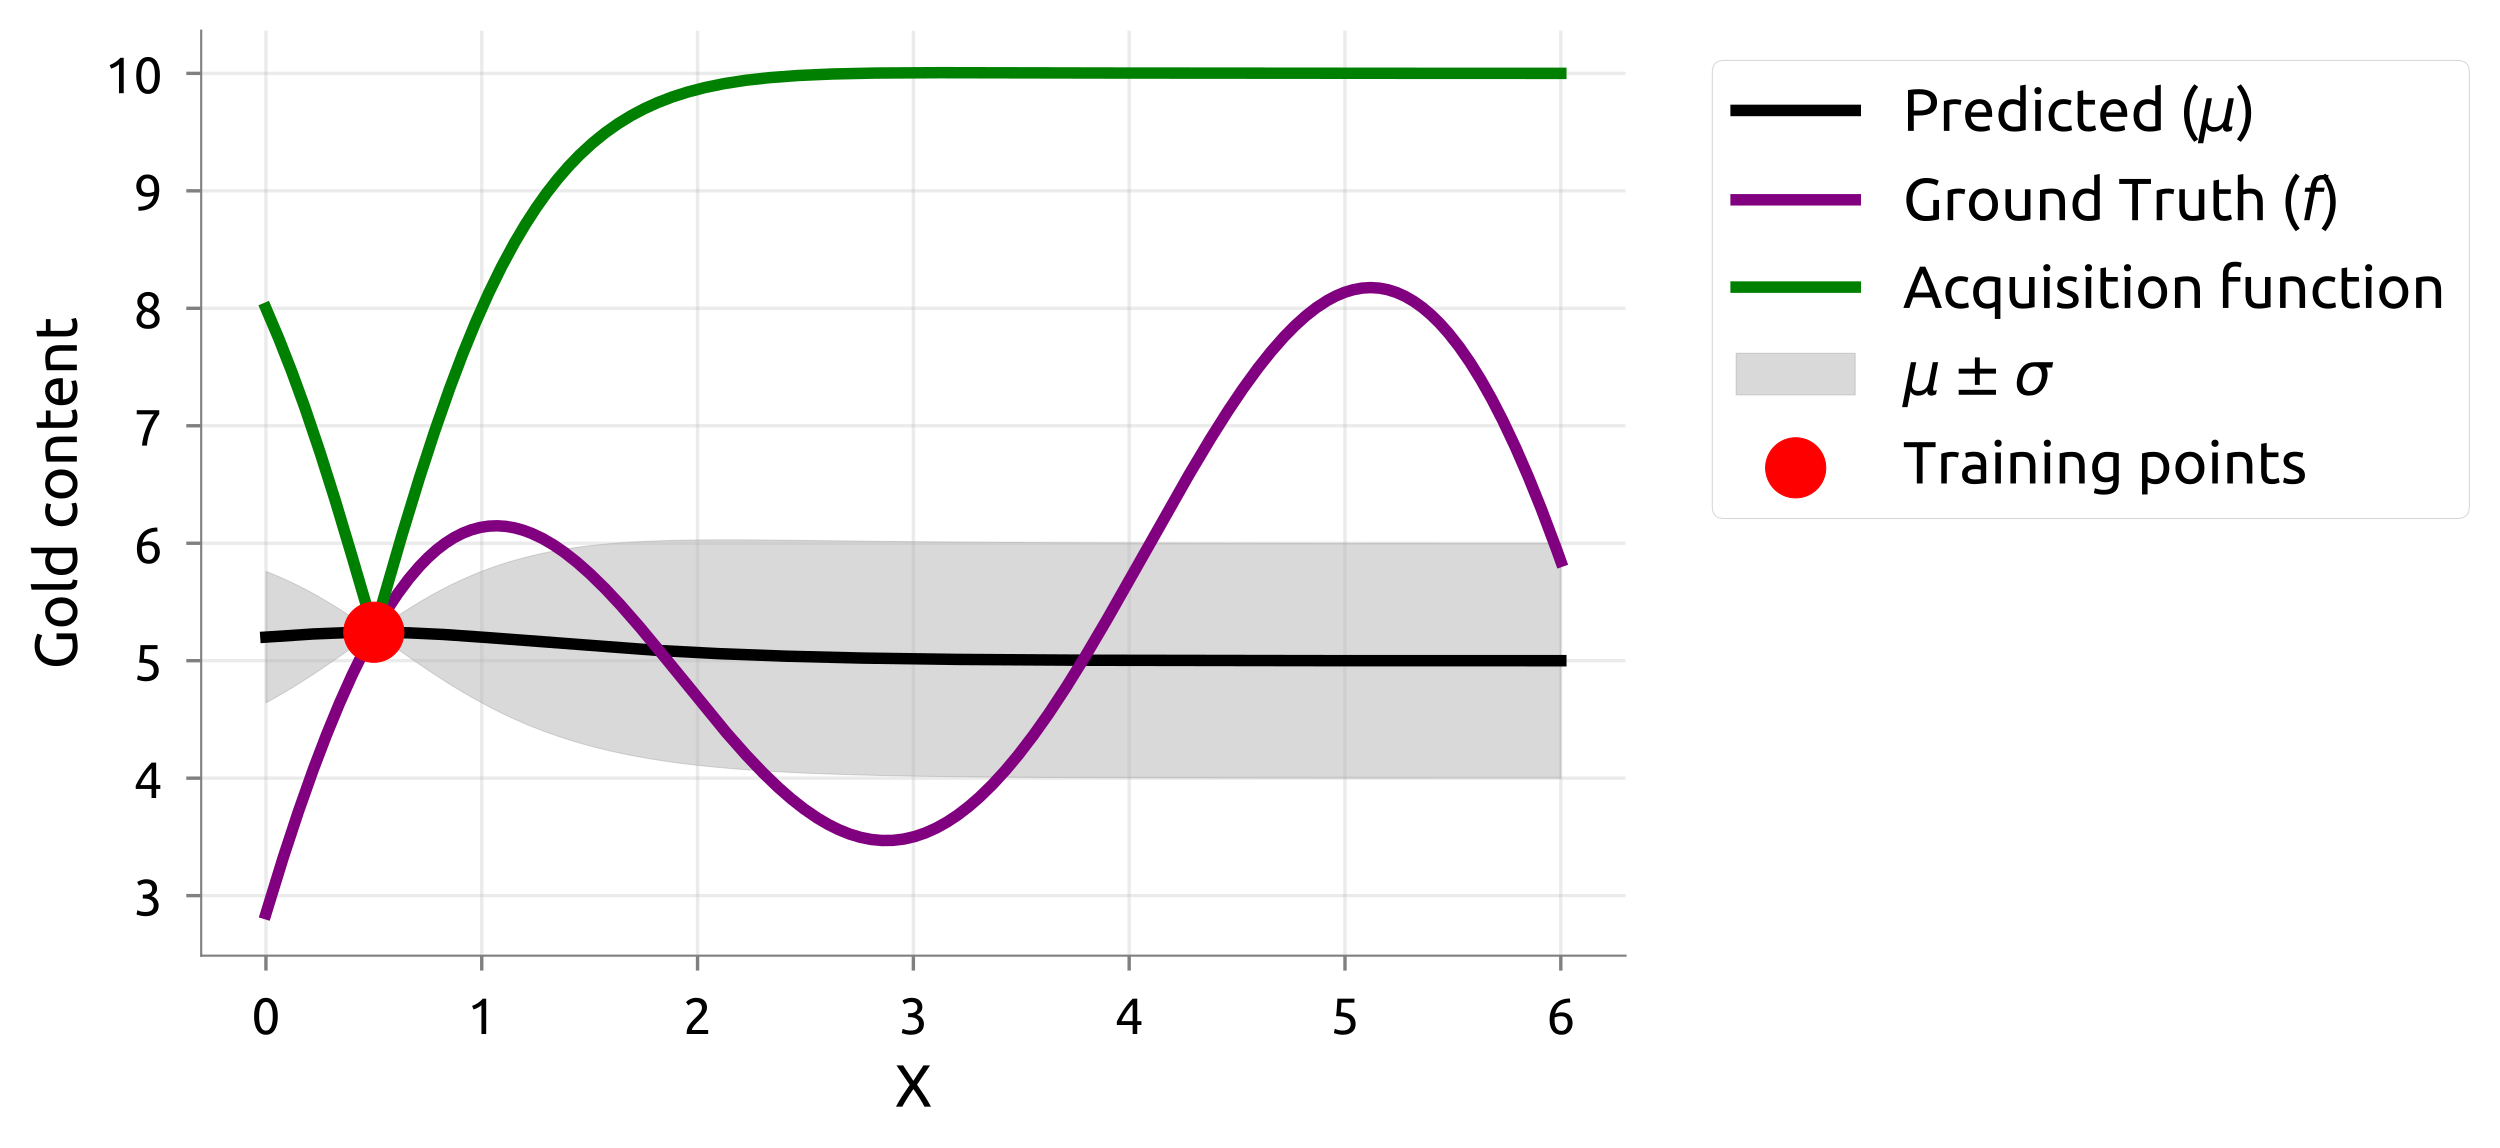 <?xml version="1.0" encoding="utf-8" standalone="no"?>
<!DOCTYPE svg PUBLIC "-//W3C//DTD SVG 1.1//EN"
  "http://www.w3.org/Graphics/SVG/1.1/DTD/svg11.dtd">
<!-- Created with matplotlib (https://matplotlib.org/) -->
<svg height="269.924pt" version="1.1" viewBox="0 0 587.636 269.924" width="587.636pt" xmlns="http://www.w3.org/2000/svg" xmlns:xlink="http://www.w3.org/1999/xlink">
 <defs>
  <style type="text/css">
*{stroke-linecap:butt;stroke-linejoin:round;}
  </style>
 </defs>
 <g id="figure_1">
  <g id="patch_1">
   <path d="M 0 269.924 
L 587.636 269.924 
L 587.636 0 
L 0 0 
z
" style="fill:#ffffff;"/>
  </g>
  <g id="axes_1">
   <g id="patch_2">
    <path d="M 47.291 224.64 
L 382.091 224.64 
L 382.091 7.2 
L 47.291 7.2 
z
" style="fill:#ffffff;"/>
   </g>
   <g id="PolyCollection_1">
    <defs>
     <path d="M 62.509 -104.712 
L 62.509 -135.624 
L 63.017 -135.424 
L 63.525 -135.221 
L 64.033 -135.015 
L 64.541 -134.804 
L 65.049 -134.59 
L 65.558 -134.372 
L 66.066 -134.15 
L 66.574 -133.925 
L 67.082 -133.696 
L 67.59 -133.463 
L 68.098 -133.226 
L 68.606 -132.986 
L 69.114 -132.741 
L 69.622 -132.493 
L 70.131 -132.241 
L 70.639 -131.985 
L 71.147 -131.726 
L 71.655 -131.462 
L 72.163 -131.195 
L 72.671 -130.925 
L 73.179 -130.65 
L 73.687 -130.372 
L 74.196 -130.09 
L 74.704 -129.804 
L 75.212 -129.515 
L 75.72 -129.222 
L 76.228 -128.925 
L 76.736 -128.626 
L 77.244 -128.322 
L 77.752 -128.015 
L 78.261 -127.705 
L 78.769 -127.392 
L 79.277 -127.075 
L 79.785 -126.755 
L 80.293 -126.432 
L 80.801 -126.106 
L 81.309 -125.777 
L 81.817 -125.446 
L 82.325 -125.111 
L 82.834 -124.774 
L 83.342 -124.435 
L 83.85 -124.093 
L 84.358 -123.748 
L 84.866 -123.402 
L 85.374 -123.053 
L 85.882 -122.703 
L 86.39 -122.35 
L 86.899 -121.997 
L 87.407 -121.641 
L 87.915 -121.344 
L 88.423 -121.701 
L 88.931 -122.056 
L 89.439 -122.409 
L 89.947 -122.761 
L 90.455 -123.111 
L 90.964 -123.46 
L 91.472 -123.806 
L 91.98 -124.15 
L 92.488 -124.491 
L 92.996 -124.831 
L 93.504 -125.167 
L 94.012 -125.501 
L 94.52 -125.833 
L 95.028 -126.161 
L 95.537 -126.486 
L 96.045 -126.809 
L 96.553 -127.128 
L 97.061 -127.444 
L 97.569 -127.757 
L 98.077 -128.067 
L 98.585 -128.373 
L 99.093 -128.676 
L 99.602 -128.975 
L 100.11 -129.271 
L 100.618 -129.563 
L 101.126 -129.852 
L 101.634 -130.137 
L 102.142 -130.418 
L 102.65 -130.696 
L 103.158 -130.97 
L 103.666 -131.24 
L 104.175 -131.507 
L 104.683 -131.769 
L 105.191 -132.028 
L 105.699 -132.283 
L 106.207 -132.535 
L 106.715 -132.782 
L 107.223 -133.026 
L 107.731 -133.266 
L 108.24 -133.502 
L 108.748 -133.734 
L 109.256 -133.963 
L 109.764 -134.188 
L 110.272 -134.409 
L 110.78 -134.626 
L 111.288 -134.839 
L 111.796 -135.049 
L 112.305 -135.255 
L 112.813 -135.458 
L 113.321 -135.657 
L 113.829 -135.852 
L 114.337 -136.043 
L 114.845 -136.231 
L 115.353 -136.416 
L 115.861 -136.597 
L 116.369 -136.774 
L 116.878 -136.948 
L 117.386 -137.118 
L 117.894 -137.285 
L 118.402 -137.449 
L 118.91 -137.609 
L 119.418 -137.766 
L 119.926 -137.92 
L 120.434 -138.071 
L 120.943 -138.218 
L 121.451 -138.362 
L 121.959 -138.503 
L 122.467 -138.641 
L 122.975 -138.776 
L 123.483 -138.908 
L 123.991 -139.037 
L 124.499 -139.163 
L 125.008 -139.286 
L 125.516 -139.406 
L 126.024 -139.524 
L 126.532 -139.639 
L 127.04 -139.75 
L 127.548 -139.86 
L 128.056 -139.966 
L 128.564 -140.07 
L 129.072 -140.172 
L 129.581 -140.27 
L 130.089 -140.367 
L 130.597 -140.461 
L 131.105 -140.552 
L 131.613 -140.641 
L 132.121 -140.728 
L 132.629 -140.813 
L 133.137 -140.895 
L 133.646 -140.975 
L 134.154 -141.053 
L 134.662 -141.128 
L 135.17 -141.202 
L 135.678 -141.273 
L 136.186 -141.343 
L 136.694 -141.41 
L 137.202 -141.476 
L 137.711 -141.539 
L 138.219 -141.601 
L 138.727 -141.661 
L 139.235 -141.719 
L 139.743 -141.775 
L 140.251 -141.83 
L 140.759 -141.883 
L 141.267 -141.934 
L 141.775 -141.984 
L 142.284 -142.032 
L 142.792 -142.078 
L 143.3 -142.123 
L 143.808 -142.166 
L 144.316 -142.208 
L 144.824 -142.249 
L 145.332 -142.288 
L 145.84 -142.326 
L 146.349 -142.362 
L 146.857 -142.397 
L 147.365 -142.431 
L 147.873 -142.464 
L 148.381 -142.495 
L 148.889 -142.525 
L 149.397 -142.554 
L 149.905 -142.582 
L 150.413 -142.609 
L 150.922 -142.634 
L 151.43 -142.659 
L 151.938 -142.683 
L 152.446 -142.705 
L 152.954 -142.727 
L 153.462 -142.747 
L 153.97 -142.767 
L 154.478 -142.786 
L 154.987 -142.804 
L 155.495 -142.821 
L 156.003 -142.837 
L 156.511 -142.853 
L 157.019 -142.867 
L 157.527 -142.881 
L 158.035 -142.894 
L 158.543 -142.907 
L 159.052 -142.918 
L 159.56 -142.929 
L 160.068 -142.94 
L 160.576 -142.949 
L 161.084 -142.958 
L 161.592 -142.967 
L 162.1 -142.975 
L 162.608 -142.982 
L 163.116 -142.989 
L 163.625 -142.995 
L 164.133 -143 
L 164.641 -143.006 
L 165.149 -143.01 
L 165.657 -143.014 
L 166.165 -143.018 
L 166.673 -143.021 
L 167.181 -143.024 
L 167.69 -143.027 
L 168.198 -143.029 
L 168.706 -143.03 
L 169.214 -143.032 
L 169.722 -143.032 
L 170.23 -143.033 
L 170.738 -143.033 
L 171.246 -143.033 
L 171.755 -143.033 
L 172.263 -143.032 
L 172.771 -143.031 
L 173.279 -143.03 
L 173.787 -143.028 
L 174.295 -143.026 
L 174.803 -143.024 
L 175.311 -143.022 
L 175.819 -143.019 
L 176.328 -143.016 
L 176.836 -143.013 
L 177.344 -143.01 
L 177.852 -143.007 
L 178.36 -143.003 
L 178.868 -142.999 
L 179.376 -142.996 
L 179.884 -142.991 
L 180.393 -142.987 
L 180.901 -142.983 
L 181.409 -142.978 
L 181.917 -142.974 
L 182.425 -142.969 
L 182.933 -142.964 
L 183.441 -142.959 
L 183.949 -142.954 
L 184.458 -142.949 
L 184.966 -142.943 
L 185.474 -142.938 
L 185.982 -142.933 
L 186.49 -142.927 
L 186.998 -142.922 
L 187.506 -142.916 
L 188.014 -142.91 
L 188.522 -142.904 
L 189.031 -142.898 
L 189.539 -142.893 
L 190.047 -142.887 
L 190.555 -142.881 
L 191.063 -142.875 
L 191.571 -142.869 
L 192.079 -142.863 
L 192.587 -142.856 
L 193.096 -142.85 
L 193.604 -142.844 
L 194.112 -142.838 
L 194.62 -142.832 
L 195.128 -142.826 
L 195.636 -142.82 
L 196.144 -142.813 
L 196.652 -142.807 
L 197.16 -142.801 
L 197.669 -142.795 
L 198.177 -142.789 
L 198.685 -142.783 
L 199.193 -142.776 
L 199.701 -142.77 
L 200.209 -142.764 
L 200.717 -142.758 
L 201.225 -142.752 
L 201.734 -142.746 
L 202.242 -142.74 
L 202.75 -142.734 
L 203.258 -142.728 
L 203.766 -142.722 
L 204.274 -142.716 
L 204.782 -142.71 
L 205.29 -142.704 
L 205.799 -142.699 
L 206.307 -142.693 
L 206.815 -142.687 
L 207.323 -142.681 
L 207.831 -142.676 
L 208.339 -142.67 
L 208.847 -142.664 
L 209.355 -142.659 
L 209.863 -142.653 
L 210.372 -142.648 
L 210.88 -142.642 
L 211.388 -142.637 
L 211.896 -142.632 
L 212.404 -142.626 
L 212.912 -142.621 
L 213.42 -142.616 
L 213.928 -142.611 
L 214.437 -142.606 
L 214.945 -142.601 
L 215.453 -142.596 
L 215.961 -142.591 
L 216.469 -142.586 
L 216.977 -142.581 
L 217.485 -142.576 
L 217.993 -142.571 
L 218.502 -142.566 
L 219.01 -142.562 
L 219.518 -142.557 
L 220.026 -142.553 
L 220.534 -142.548 
L 221.042 -142.543 
L 221.55 -142.539 
L 222.058 -142.535 
L 222.566 -142.53 
L 223.075 -142.526 
L 223.583 -142.522 
L 224.091 -142.518 
L 224.599 -142.513 
L 225.107 -142.509 
L 225.615 -142.505 
L 226.123 -142.501 
L 226.631 -142.497 
L 227.14 -142.493 
L 227.648 -142.489 
L 228.156 -142.486 
L 228.664 -142.482 
L 229.172 -142.478 
L 229.68 -142.474 
L 230.188 -142.471 
L 230.696 -142.467 
L 231.205 -142.464 
L 231.713 -142.46 
L 232.221 -142.457 
L 232.729 -142.453 
L 233.237 -142.45 
L 233.745 -142.447 
L 234.253 -142.443 
L 234.761 -142.44 
L 235.269 -142.437 
L 235.778 -142.434 
L 236.286 -142.431 
L 236.794 -142.428 
L 237.302 -142.424 
L 237.81 -142.421 
L 238.318 -142.419 
L 238.826 -142.416 
L 239.334 -142.413 
L 239.843 -142.41 
L 240.351 -142.407 
L 240.859 -142.404 
L 241.367 -142.402 
L 241.875 -142.399 
L 242.383 -142.396 
L 242.891 -142.394 
L 243.399 -142.391 
L 243.908 -142.389 
L 244.416 -142.386 
L 244.924 -142.384 
L 245.432 -142.381 
L 245.94 -142.379 
L 246.448 -142.377 
L 246.956 -142.374 
L 247.464 -142.372 
L 247.972 -142.37 
L 248.481 -142.368 
L 248.989 -142.365 
L 249.497 -142.363 
L 250.005 -142.361 
L 250.513 -142.359 
L 251.021 -142.357 
L 251.529 -142.355 
L 252.037 -142.353 
L 252.546 -142.351 
L 253.054 -142.349 
L 253.562 -142.347 
L 254.07 -142.345 
L 254.578 -142.343 
L 255.086 -142.342 
L 255.594 -142.34 
L 256.102 -142.338 
L 256.61 -142.336 
L 257.119 -142.335 
L 257.627 -142.333 
L 258.135 -142.331 
L 258.643 -142.33 
L 259.151 -142.328 
L 259.659 -142.326 
L 260.167 -142.325 
L 260.675 -142.323 
L 261.184 -142.322 
L 261.692 -142.32 
L 262.2 -142.319 
L 262.708 -142.317 
L 263.216 -142.316 
L 263.724 -142.315 
L 264.232 -142.313 
L 264.74 -142.312 
L 265.249 -142.311 
L 265.757 -142.309 
L 266.265 -142.308 
L 266.773 -142.307 
L 267.281 -142.305 
L 267.789 -142.304 
L 268.297 -142.303 
L 268.805 -142.302 
L 269.313 -142.301 
L 269.822 -142.299 
L 270.33 -142.298 
L 270.838 -142.297 
L 271.346 -142.296 
L 271.854 -142.295 
L 272.362 -142.294 
L 272.87 -142.293 
L 273.378 -142.292 
L 273.887 -142.291 
L 274.395 -142.29 
L 274.903 -142.289 
L 275.411 -142.288 
L 275.919 -142.287 
L 276.427 -142.286 
L 276.935 -142.285 
L 277.443 -142.284 
L 277.952 -142.283 
L 278.46 -142.283 
L 278.968 -142.282 
L 279.476 -142.281 
L 279.984 -142.28 
L 280.492 -142.279 
L 281 -142.278 
L 281.508 -142.278 
L 282.016 -142.277 
L 282.525 -142.276 
L 283.033 -142.275 
L 283.541 -142.275 
L 284.049 -142.274 
L 284.557 -142.273 
L 285.065 -142.273 
L 285.573 -142.272 
L 286.081 -142.271 
L 286.59 -142.271 
L 287.098 -142.27 
L 287.606 -142.269 
L 288.114 -142.269 
L 288.622 -142.268 
L 289.13 -142.267 
L 289.638 -142.267 
L 290.146 -142.266 
L 290.655 -142.266 
L 291.163 -142.265 
L 291.671 -142.265 
L 292.179 -142.264 
L 292.687 -142.263 
L 293.195 -142.263 
L 293.703 -142.262 
L 294.211 -142.262 
L 294.719 -142.261 
L 295.228 -142.261 
L 295.736 -142.26 
L 296.244 -142.26 
L 296.752 -142.259 
L 297.26 -142.259 
L 297.768 -142.259 
L 298.276 -142.258 
L 298.784 -142.258 
L 299.293 -142.257 
L 299.801 -142.257 
L 300.309 -142.256 
L 300.817 -142.256 
L 301.325 -142.256 
L 301.833 -142.255 
L 302.341 -142.255 
L 302.849 -142.254 
L 303.357 -142.254 
L 303.866 -142.254 
L 304.374 -142.253 
L 304.882 -142.253 
L 305.39 -142.253 
L 305.898 -142.252 
L 306.406 -142.252 
L 306.914 -142.252 
L 307.422 -142.251 
L 307.931 -142.251 
L 308.439 -142.251 
L 308.947 -142.25 
L 309.455 -142.25 
L 309.963 -142.25 
L 310.471 -142.25 
L 310.979 -142.249 
L 311.487 -142.249 
L 311.996 -142.249 
L 312.504 -142.248 
L 313.012 -142.248 
L 313.52 -142.248 
L 314.028 -142.248 
L 314.536 -142.247 
L 315.044 -142.247 
L 315.552 -142.247 
L 316.06 -142.247 
L 316.569 -142.246 
L 317.077 -142.246 
L 317.585 -142.246 
L 318.093 -142.246 
L 318.601 -142.246 
L 319.109 -142.245 
L 319.617 -142.245 
L 320.125 -142.245 
L 320.634 -142.245 
L 321.142 -142.244 
L 321.65 -142.244 
L 322.158 -142.244 
L 322.666 -142.244 
L 323.174 -142.244 
L 323.682 -142.244 
L 324.19 -142.243 
L 324.699 -142.243 
L 325.207 -142.243 
L 325.715 -142.243 
L 326.223 -142.243 
L 326.731 -142.243 
L 327.239 -142.242 
L 327.747 -142.242 
L 328.255 -142.242 
L 328.763 -142.242 
L 329.272 -142.242 
L 329.78 -142.242 
L 330.288 -142.241 
L 330.796 -142.241 
L 331.304 -142.241 
L 331.812 -142.241 
L 332.32 -142.241 
L 332.828 -142.241 
L 333.337 -142.241 
L 333.845 -142.241 
L 334.353 -142.24 
L 334.861 -142.24 
L 335.369 -142.24 
L 335.877 -142.24 
L 336.385 -142.24 
L 336.893 -142.24 
L 337.402 -142.24 
L 337.91 -142.24 
L 338.418 -142.239 
L 338.926 -142.239 
L 339.434 -142.239 
L 339.942 -142.239 
L 340.45 -142.239 
L 340.958 -142.239 
L 341.466 -142.239 
L 341.975 -142.239 
L 342.483 -142.239 
L 342.991 -142.239 
L 343.499 -142.239 
L 344.007 -142.238 
L 344.515 -142.238 
L 345.023 -142.238 
L 345.531 -142.238 
L 346.04 -142.238 
L 346.548 -142.238 
L 347.056 -142.238 
L 347.564 -142.238 
L 348.072 -142.238 
L 348.58 -142.238 
L 349.088 -142.238 
L 349.596 -142.238 
L 350.104 -142.237 
L 350.613 -142.237 
L 351.121 -142.237 
L 351.629 -142.237 
L 352.137 -142.237 
L 352.645 -142.237 
L 353.153 -142.237 
L 353.661 -142.237 
L 354.169 -142.237 
L 354.678 -142.237 
L 355.186 -142.237 
L 355.694 -142.237 
L 356.202 -142.237 
L 356.71 -142.237 
L 357.218 -142.237 
L 357.726 -142.237 
L 358.234 -142.237 
L 358.743 -142.236 
L 359.251 -142.236 
L 359.759 -142.236 
L 360.267 -142.236 
L 360.775 -142.236 
L 361.283 -142.236 
L 361.791 -142.236 
L 362.299 -142.236 
L 362.807 -142.236 
L 363.316 -142.236 
L 363.824 -142.236 
L 364.332 -142.236 
L 364.84 -142.236 
L 365.348 -142.236 
L 365.856 -142.236 
L 366.364 -142.236 
L 366.872 -142.236 
L 366.872 -87.013 
L 366.872 -87.013 
L 366.364 -87.013 
L 365.856 -87.013 
L 365.348 -87.014 
L 364.84 -87.014 
L 364.332 -87.014 
L 363.824 -87.014 
L 363.316 -87.014 
L 362.807 -87.014 
L 362.299 -87.014 
L 361.791 -87.014 
L 361.283 -87.014 
L 360.775 -87.014 
L 360.267 -87.014 
L 359.759 -87.014 
L 359.251 -87.014 
L 358.743 -87.014 
L 358.234 -87.014 
L 357.726 -87.014 
L 357.218 -87.014 
L 356.71 -87.014 
L 356.202 -87.014 
L 355.694 -87.014 
L 355.186 -87.014 
L 354.678 -87.015 
L 354.169 -87.015 
L 353.661 -87.015 
L 353.153 -87.015 
L 352.645 -87.015 
L 352.137 -87.015 
L 351.629 -87.015 
L 351.121 -87.015 
L 350.613 -87.015 
L 350.104 -87.015 
L 349.596 -87.015 
L 349.088 -87.015 
L 348.58 -87.015 
L 348.072 -87.015 
L 347.564 -87.015 
L 347.056 -87.016 
L 346.548 -87.016 
L 346.04 -87.016 
L 345.531 -87.016 
L 345.023 -87.016 
L 344.515 -87.016 
L 344.007 -87.016 
L 343.499 -87.016 
L 342.991 -87.016 
L 342.483 -87.016 
L 341.975 -87.016 
L 341.466 -87.016 
L 340.958 -87.017 
L 340.45 -87.017 
L 339.942 -87.017 
L 339.434 -87.017 
L 338.926 -87.017 
L 338.418 -87.017 
L 337.91 -87.017 
L 337.402 -87.017 
L 336.893 -87.017 
L 336.385 -87.018 
L 335.877 -87.018 
L 335.369 -87.018 
L 334.861 -87.018 
L 334.353 -87.018 
L 333.845 -87.018 
L 333.337 -87.018 
L 332.828 -87.018 
L 332.32 -87.019 
L 331.812 -87.019 
L 331.304 -87.019 
L 330.796 -87.019 
L 330.288 -87.019 
L 329.78 -87.019 
L 329.272 -87.019 
L 328.763 -87.02 
L 328.255 -87.02 
L 327.747 -87.02 
L 327.239 -87.02 
L 326.731 -87.02 
L 326.223 -87.02 
L 325.715 -87.02 
L 325.207 -87.021 
L 324.699 -87.021 
L 324.19 -87.021 
L 323.682 -87.021 
L 323.174 -87.021 
L 322.666 -87.022 
L 322.158 -87.022 
L 321.65 -87.022 
L 321.142 -87.022 
L 320.634 -87.022 
L 320.125 -87.023 
L 319.617 -87.023 
L 319.109 -87.023 
L 318.601 -87.023 
L 318.093 -87.023 
L 317.585 -87.024 
L 317.077 -87.024 
L 316.569 -87.024 
L 316.06 -87.024 
L 315.552 -87.025 
L 315.044 -87.025 
L 314.536 -87.025 
L 314.028 -87.025 
L 313.52 -87.026 
L 313.012 -87.026 
L 312.504 -87.026 
L 311.996 -87.026 
L 311.487 -87.027 
L 310.979 -87.027 
L 310.471 -87.027 
L 309.963 -87.028 
L 309.455 -87.028 
L 308.947 -87.028 
L 308.439 -87.028 
L 307.931 -87.029 
L 307.422 -87.029 
L 306.914 -87.029 
L 306.406 -87.03 
L 305.898 -87.03 
L 305.39 -87.03 
L 304.882 -87.031 
L 304.374 -87.031 
L 303.866 -87.032 
L 303.357 -87.032 
L 302.849 -87.032 
L 302.341 -87.033 
L 301.833 -87.033 
L 301.325 -87.034 
L 300.817 -87.034 
L 300.309 -87.034 
L 299.801 -87.035 
L 299.293 -87.035 
L 298.784 -87.036 
L 298.276 -87.036 
L 297.768 -87.037 
L 297.26 -87.037 
L 296.752 -87.037 
L 296.244 -87.038 
L 295.736 -87.038 
L 295.228 -87.039 
L 294.719 -87.039 
L 294.211 -87.04 
L 293.703 -87.041 
L 293.195 -87.041 
L 292.687 -87.042 
L 292.179 -87.042 
L 291.671 -87.043 
L 291.163 -87.043 
L 290.655 -87.044 
L 290.146 -87.044 
L 289.638 -87.045 
L 289.13 -87.046 
L 288.622 -87.046 
L 288.114 -87.047 
L 287.606 -87.048 
L 287.098 -87.048 
L 286.59 -87.049 
L 286.081 -87.05 
L 285.573 -87.05 
L 285.065 -87.051 
L 284.557 -87.052 
L 284.049 -87.053 
L 283.541 -87.053 
L 283.033 -87.054 
L 282.525 -87.055 
L 282.016 -87.056 
L 281.508 -87.057 
L 281 -87.057 
L 280.492 -87.058 
L 279.984 -87.059 
L 279.476 -87.06 
L 278.968 -87.061 
L 278.46 -87.062 
L 277.952 -87.063 
L 277.443 -87.064 
L 276.935 -87.065 
L 276.427 -87.065 
L 275.919 -87.066 
L 275.411 -87.067 
L 274.903 -87.069 
L 274.395 -87.07 
L 273.887 -87.071 
L 273.378 -87.072 
L 272.87 -87.073 
L 272.362 -87.074 
L 271.854 -87.075 
L 271.346 -87.076 
L 270.838 -87.077 
L 270.33 -87.079 
L 269.822 -87.08 
L 269.313 -87.081 
L 268.805 -87.082 
L 268.297 -87.084 
L 267.789 -87.085 
L 267.281 -87.086 
L 266.773 -87.088 
L 266.265 -87.089 
L 265.757 -87.09 
L 265.249 -87.092 
L 264.74 -87.093 
L 264.232 -87.095 
L 263.724 -87.096 
L 263.216 -87.098 
L 262.708 -87.1 
L 262.2 -87.101 
L 261.692 -87.103 
L 261.184 -87.104 
L 260.675 -87.106 
L 260.167 -87.108 
L 259.659 -87.11 
L 259.151 -87.111 
L 258.643 -87.113 
L 258.135 -87.115 
L 257.627 -87.117 
L 257.119 -87.119 
L 256.61 -87.121 
L 256.102 -87.123 
L 255.594 -87.125 
L 255.086 -87.127 
L 254.578 -87.129 
L 254.07 -87.131 
L 253.562 -87.133 
L 253.054 -87.135 
L 252.546 -87.138 
L 252.037 -87.14 
L 251.529 -87.142 
L 251.021 -87.145 
L 250.513 -87.147 
L 250.005 -87.15 
L 249.497 -87.152 
L 248.989 -87.155 
L 248.481 -87.157 
L 247.972 -87.16 
L 247.464 -87.162 
L 246.956 -87.165 
L 246.448 -87.168 
L 245.94 -87.171 
L 245.432 -87.174 
L 244.924 -87.177 
L 244.416 -87.18 
L 243.908 -87.183 
L 243.399 -87.186 
L 242.891 -87.189 
L 242.383 -87.192 
L 241.875 -87.195 
L 241.367 -87.199 
L 240.859 -87.202 
L 240.351 -87.206 
L 239.843 -87.209 
L 239.334 -87.213 
L 238.826 -87.216 
L 238.318 -87.22 
L 237.81 -87.224 
L 237.302 -87.228 
L 236.794 -87.231 
L 236.286 -87.235 
L 235.778 -87.24 
L 235.269 -87.244 
L 234.761 -87.248 
L 234.253 -87.252 
L 233.745 -87.256 
L 233.237 -87.261 
L 232.729 -87.265 
L 232.221 -87.27 
L 231.713 -87.275 
L 231.205 -87.279 
L 230.696 -87.284 
L 230.188 -87.289 
L 229.68 -87.294 
L 229.172 -87.299 
L 228.664 -87.305 
L 228.156 -87.31 
L 227.648 -87.315 
L 227.14 -87.321 
L 226.631 -87.326 
L 226.123 -87.332 
L 225.615 -87.338 
L 225.107 -87.344 
L 224.599 -87.35 
L 224.091 -87.356 
L 223.583 -87.362 
L 223.075 -87.369 
L 222.566 -87.375 
L 222.058 -87.382 
L 221.55 -87.388 
L 221.042 -87.395 
L 220.534 -87.402 
L 220.026 -87.409 
L 219.518 -87.417 
L 219.01 -87.424 
L 218.502 -87.431 
L 217.993 -87.439 
L 217.485 -87.447 
L 216.977 -87.455 
L 216.469 -87.463 
L 215.961 -87.471 
L 215.453 -87.479 
L 214.945 -87.488 
L 214.437 -87.497 
L 213.928 -87.505 
L 213.42 -87.514 
L 212.912 -87.524 
L 212.404 -87.533 
L 211.896 -87.542 
L 211.388 -87.552 
L 210.88 -87.562 
L 210.372 -87.572 
L 209.863 -87.582 
L 209.355 -87.593 
L 208.847 -87.603 
L 208.339 -87.614 
L 207.831 -87.625 
L 207.323 -87.636 
L 206.815 -87.648 
L 206.307 -87.66 
L 205.799 -87.671 
L 205.29 -87.684 
L 204.782 -87.696 
L 204.274 -87.708 
L 203.766 -87.721 
L 203.258 -87.734 
L 202.75 -87.748 
L 202.242 -87.761 
L 201.734 -87.775 
L 201.225 -87.789 
L 200.717 -87.803 
L 200.209 -87.818 
L 199.701 -87.833 
L 199.193 -87.848 
L 198.685 -87.863 
L 198.177 -87.879 
L 197.669 -87.895 
L 197.16 -87.911 
L 196.652 -87.928 
L 196.144 -87.945 
L 195.636 -87.962 
L 195.128 -87.98 
L 194.62 -87.998 
L 194.112 -88.016 
L 193.604 -88.035 
L 193.096 -88.054 
L 192.587 -88.073 
L 192.079 -88.093 
L 191.571 -88.113 
L 191.063 -88.133 
L 190.555 -88.154 
L 190.047 -88.175 
L 189.539 -88.197 
L 189.031 -88.219 
L 188.522 -88.241 
L 188.014 -88.264 
L 187.506 -88.288 
L 186.998 -88.312 
L 186.49 -88.336 
L 185.982 -88.361 
L 185.474 -88.386 
L 184.966 -88.411 
L 184.458 -88.438 
L 183.949 -88.464 
L 183.441 -88.491 
L 182.933 -88.519 
L 182.425 -88.547 
L 181.917 -88.576 
L 181.409 -88.606 
L 180.901 -88.635 
L 180.393 -88.666 
L 179.884 -88.697 
L 179.376 -88.729 
L 178.868 -88.761 
L 178.36 -88.794 
L 177.852 -88.827 
L 177.344 -88.861 
L 176.836 -88.896 
L 176.328 -88.931 
L 175.819 -88.968 
L 175.311 -89.004 
L 174.803 -89.042 
L 174.295 -89.08 
L 173.787 -89.119 
L 173.279 -89.159 
L 172.771 -89.199 
L 172.263 -89.241 
L 171.755 -89.283 
L 171.246 -89.325 
L 170.738 -89.369 
L 170.23 -89.414 
L 169.722 -89.459 
L 169.214 -89.505 
L 168.706 -89.552 
L 168.198 -89.6 
L 167.69 -89.649 
L 167.181 -89.699 
L 166.673 -89.749 
L 166.165 -89.801 
L 165.657 -89.854 
L 165.149 -89.907 
L 164.641 -89.962 
L 164.133 -90.018 
L 163.625 -90.074 
L 163.116 -90.132 
L 162.608 -90.191 
L 162.1 -90.251 
L 161.592 -90.312 
L 161.084 -90.374 
L 160.576 -90.438 
L 160.068 -90.502 
L 159.56 -90.568 
L 159.052 -90.635 
L 158.543 -90.703 
L 158.035 -90.773 
L 157.527 -90.844 
L 157.019 -90.916 
L 156.511 -90.989 
L 156.003 -91.064 
L 155.495 -91.14 
L 154.987 -91.218 
L 154.478 -91.297 
L 153.97 -91.377 
L 153.462 -91.459 
L 152.954 -91.542 
L 152.446 -91.627 
L 151.938 -91.713 
L 151.43 -91.801 
L 150.922 -91.891 
L 150.413 -91.982 
L 149.905 -92.075 
L 149.397 -92.169 
L 148.889 -92.265 
L 148.381 -92.363 
L 147.873 -92.462 
L 147.365 -92.563 
L 146.857 -92.666 
L 146.349 -92.771 
L 145.84 -92.878 
L 145.332 -92.986 
L 144.824 -93.097 
L 144.316 -93.209 
L 143.808 -93.323 
L 143.3 -93.44 
L 142.792 -93.558 
L 142.284 -93.678 
L 141.775 -93.8 
L 141.267 -93.924 
L 140.759 -94.051 
L 140.251 -94.179 
L 139.743 -94.31 
L 139.235 -94.443 
L 138.727 -94.578 
L 138.219 -94.715 
L 137.711 -94.855 
L 137.202 -94.997 
L 136.694 -95.141 
L 136.186 -95.287 
L 135.678 -95.436 
L 135.17 -95.587 
L 134.662 -95.741 
L 134.154 -95.897 
L 133.646 -96.056 
L 133.137 -96.217 
L 132.629 -96.38 
L 132.121 -96.546 
L 131.613 -96.715 
L 131.105 -96.886 
L 130.597 -97.06 
L 130.089 -97.237 
L 129.581 -97.416 
L 129.072 -97.598 
L 128.564 -97.782 
L 128.056 -97.97 
L 127.548 -98.16 
L 127.04 -98.353 
L 126.532 -98.548 
L 126.024 -98.747 
L 125.516 -98.948 
L 125.008 -99.152 
L 124.499 -99.359 
L 123.991 -99.569 
L 123.483 -99.782 
L 122.975 -99.998 
L 122.467 -100.216 
L 121.959 -100.438 
L 121.451 -100.663 
L 120.943 -100.89 
L 120.434 -101.121 
L 119.926 -101.354 
L 119.418 -101.591 
L 118.91 -101.831 
L 118.402 -102.073 
L 117.894 -102.319 
L 117.386 -102.568 
L 116.878 -102.819 
L 116.369 -103.074 
L 115.861 -103.332 
L 115.353 -103.593 
L 114.845 -103.856 
L 114.337 -104.123 
L 113.829 -104.393 
L 113.321 -104.666 
L 112.813 -104.942 
L 112.305 -105.221 
L 111.796 -105.503 
L 111.288 -105.788 
L 110.78 -106.076 
L 110.272 -106.366 
L 109.764 -106.66 
L 109.256 -106.956 
L 108.748 -107.256 
L 108.24 -107.558 
L 107.731 -107.863 
L 107.223 -108.171 
L 106.715 -108.481 
L 106.207 -108.794 
L 105.699 -109.11 
L 105.191 -109.429 
L 104.683 -109.75 
L 104.175 -110.073 
L 103.666 -110.399 
L 103.158 -110.728 
L 102.65 -111.058 
L 102.142 -111.391 
L 101.634 -111.726 
L 101.126 -112.064 
L 100.618 -112.403 
L 100.11 -112.745 
L 99.602 -113.088 
L 99.093 -113.433 
L 98.585 -113.78 
L 98.077 -114.129 
L 97.569 -114.479 
L 97.061 -114.831 
L 96.553 -115.184 
L 96.045 -115.539 
L 95.537 -115.894 
L 95.028 -116.251 
L 94.52 -116.609 
L 94.012 -116.967 
L 93.504 -117.326 
L 92.996 -117.686 
L 92.488 -118.046 
L 91.98 -118.407 
L 91.472 -118.767 
L 90.964 -119.128 
L 90.455 -119.489 
L 89.947 -119.849 
L 89.439 -120.209 
L 88.931 -120.568 
L 88.423 -120.927 
L 87.915 -121.285 
L 87.407 -120.987 
L 86.899 -120.628 
L 86.39 -120.269 
L 85.882 -119.909 
L 85.374 -119.549 
L 84.866 -119.188 
L 84.358 -118.828 
L 83.85 -118.467 
L 83.342 -118.106 
L 82.834 -117.746 
L 82.325 -117.386 
L 81.817 -117.027 
L 81.309 -116.668 
L 80.801 -116.31 
L 80.293 -115.954 
L 79.785 -115.598 
L 79.277 -115.243 
L 78.769 -114.89 
L 78.261 -114.538 
L 77.752 -114.187 
L 77.244 -113.838 
L 76.736 -113.491 
L 76.228 -113.145 
L 75.72 -112.802 
L 75.212 -112.46 
L 74.704 -112.12 
L 74.196 -111.783 
L 73.687 -111.447 
L 73.179 -111.114 
L 72.671 -110.782 
L 72.163 -110.454 
L 71.655 -110.127 
L 71.147 -109.803 
L 70.639 -109.482 
L 70.131 -109.163 
L 69.622 -108.847 
L 69.114 -108.533 
L 68.606 -108.222 
L 68.098 -107.914 
L 67.59 -107.609 
L 67.082 -107.306 
L 66.574 -107.006 
L 66.066 -106.709 
L 65.558 -106.415 
L 65.049 -106.124 
L 64.541 -105.836 
L 64.033 -105.55 
L 63.525 -105.268 
L 63.017 -104.988 
L 62.509 -104.712 
z
" id="m7af559e6c7" style="stroke:#808080;stroke-opacity:0.3;stroke-width:0.24;"/>
    </defs>
    <g clip-path="url(#p5cd048360c)">
     <use style="fill:#808080;fill-opacity:0.3;stroke:#808080;stroke-opacity:0.3;stroke-width:0.24;" x="0" xlink:href="#m7af559e6c7" y="269.924"/>
    </g>
   </g>
   <g id="matplotlib.axis_1">
    <g id="xtick_1">
     <g id="line2d_1">
      <path clip-path="url(#p5cd048360c)" d="M 62.509 224.64 
L 62.509 7.2 
" style="fill:none;stroke:#b0b0b0;stroke-linecap:square;stroke-opacity:0.25;stroke-width:0.8;"/>
     </g>
     <g id="line2d_2">
      <defs>
       <path d="M 0 0 
L 0 3.5 
" id="m2997c16333" style="stroke:#808080;stroke-width:0.8;"/>
      </defs>
      <g>
       <use style="fill:#808080;stroke:#808080;stroke-width:0.8;" x="62.509" xlink:href="#m2997c16333" y="224.64"/>
      </g>
     </g>
     <g id="text_1">
      <!-- 0 -->
      <defs>
       <path d="M 5 34.703 
Q 5 52.094 11.141 61.5 
Q 17.297 70.906 28.203 70.906 
Q 39.094 70.906 45.25 61.5 
Q 51.406 52.094 51.406 34.703 
Q 51.406 17.297 45.25 7.891 
Q 39.094 -1.5 28.203 -1.5 
Q 17.297 -1.5 11.141 7.891 
Q 5 17.297 5 34.703 
z
M 41.594 34.703 
Q 41.594 40.406 40.938 45.5 
Q 40.297 50.594 38.75 54.391 
Q 37.203 58.203 34.594 60.453 
Q 32 62.703 28.203 62.703 
Q 24.406 62.703 21.797 60.453 
Q 19.203 58.203 17.641 54.391 
Q 16.094 50.594 15.438 45.5 
Q 14.797 40.406 14.797 34.703 
Q 14.797 29 15.438 23.891 
Q 16.094 18.797 17.641 15 
Q 19.203 11.203 21.797 8.953 
Q 24.406 6.703 28.203 6.703 
Q 32 6.703 34.594 8.953 
Q 37.203 11.203 38.75 15 
Q 40.297 18.797 40.938 23.891 
Q 41.594 29 41.594 34.703 
z
" id="Ubuntu-48"/>
      </defs>
      <g transform="translate(59.124 243.051)scale(0.12 -0.12)">
       <use xlink:href="#Ubuntu-48"/>
      </g>
     </g>
    </g>
    <g id="xtick_2">
     <g id="line2d_3">
      <path clip-path="url(#p5cd048360c)" d="M 113.236 224.64 
L 113.236 7.2 
" style="fill:none;stroke:#b0b0b0;stroke-linecap:square;stroke-opacity:0.25;stroke-width:0.8;"/>
     </g>
     <g id="line2d_4">
      <g>
       <use style="fill:#808080;stroke:#808080;stroke-width:0.8;" x="113.236" xlink:href="#m2997c16333" y="224.64"/>
      </g>
     </g>
     <g id="text_2">
      <!-- 1 -->
      <defs>
       <path d="M 9.297 55 
Q 15 57.203 20.391 60.641 
Q 25.797 64.094 30.297 69.297 
L 36.906 69.297 
L 36.906 0 
L 27.594 0 
L 27.594 56.406 
Q 26.406 55.297 24.656 54.094 
Q 22.906 52.906 20.844 51.797 
Q 18.797 50.703 16.547 49.703 
Q 14.297 48.703 12.203 48 
z
" id="Ubuntu-49"/>
      </defs>
      <g transform="translate(109.852 243.051)scale(0.12 -0.12)">
       <use xlink:href="#Ubuntu-49"/>
      </g>
     </g>
    </g>
    <g id="xtick_3">
     <g id="line2d_5">
      <path clip-path="url(#p5cd048360c)" d="M 163.963 224.64 
L 163.963 7.2 
" style="fill:none;stroke:#b0b0b0;stroke-linecap:square;stroke-opacity:0.25;stroke-width:0.8;"/>
     </g>
     <g id="line2d_6">
      <g>
       <use style="fill:#808080;stroke:#808080;stroke-width:0.8;" x="163.963" xlink:href="#m2997c16333" y="224.64"/>
      </g>
     </g>
     <g id="text_3">
      <!-- 2 -->
      <defs>
       <path d="M 46.703 51.594 
Q 46.703 48 45.25 44.641 
Q 43.797 41.297 41.391 38.047 
Q 39 34.797 36 31.641 
Q 33 28.5 30 25.5 
Q 28.297 23.797 26.047 21.5 
Q 23.797 19.203 21.797 16.703 
Q 19.797 14.203 18.438 11.891 
Q 17.094 9.594 17.094 7.906 
L 49 7.906 
L 49 0 
L 7 0 
Q 6.906 0.594 6.906 1.188 
Q 6.906 1.797 6.906 2.297 
Q 6.906 7 8.453 11.047 
Q 10 15.094 12.5 18.688 
Q 15 22.297 18.094 25.5 
Q 21.203 28.703 24.203 31.703 
Q 26.703 34.094 28.953 36.438 
Q 31.203 38.797 32.953 41.141 
Q 34.703 43.5 35.75 46 
Q 36.797 48.5 36.797 51.297 
Q 36.797 54.297 35.844 56.391 
Q 34.906 58.5 33.297 59.891 
Q 31.703 61.297 29.547 61.938 
Q 27.406 62.594 25 62.594 
Q 22.094 62.594 19.688 61.797 
Q 17.297 61 15.391 59.953 
Q 13.5 58.906 12.203 57.75 
Q 10.906 56.594 10.203 56 
L 5.594 62.594 
Q 6.5 63.594 8.297 65.047 
Q 10.094 66.5 12.594 67.797 
Q 15.094 69.094 18.188 70 
Q 21.297 70.906 24.906 70.906 
Q 35.797 70.906 41.25 65.844 
Q 46.703 60.797 46.703 51.594 
z
" id="Ubuntu-50"/>
      </defs>
      <g transform="translate(160.579 243.051)scale(0.12 -0.12)">
       <use xlink:href="#Ubuntu-50"/>
      </g>
     </g>
    </g>
    <g id="xtick_4">
     <g id="line2d_7">
      <path clip-path="url(#p5cd048360c)" d="M 214.691 224.64 
L 214.691 7.2 
" style="fill:none;stroke:#b0b0b0;stroke-linecap:square;stroke-opacity:0.25;stroke-width:0.8;"/>
     </g>
     <g id="line2d_8">
      <g>
       <use style="fill:#808080;stroke:#808080;stroke-width:0.8;" x="214.691" xlink:href="#m2997c16333" y="224.64"/>
      </g>
     </g>
     <g id="text_4">
      <!-- 3 -->
      <defs>
       <path d="M 22.594 6.797 
Q 31.5 6.797 35.344 10.297 
Q 39.203 13.797 39.203 19.703 
Q 39.203 23.5 37.594 26.094 
Q 36 28.703 33.391 30.25 
Q 30.797 31.797 27.344 32.438 
Q 23.906 33.094 20.297 33.094 
L 17.906 33.094 
L 17.906 40.703 
L 21.203 40.703 
Q 23.703 40.703 26.344 41.203 
Q 29 41.703 31.203 43 
Q 33.406 44.297 34.797 46.547 
Q 36.203 48.797 36.203 52.203 
Q 36.203 55 35.203 57 
Q 34.203 59 32.547 60.297 
Q 30.906 61.594 28.75 62.141 
Q 26.594 62.703 24.203 62.703 
Q 19.406 62.703 16.047 61.297 
Q 12.703 59.906 10.406 58.406 
L 6.797 65.5 
Q 8 66.297 9.844 67.25 
Q 11.703 68.203 14 69 
Q 16.297 69.797 18.938 70.344 
Q 21.594 70.906 24.5 70.906 
Q 30 70.906 34 69.547 
Q 38 68.203 40.594 65.75 
Q 43.203 63.297 44.5 59.938 
Q 45.797 56.594 45.797 52.703 
Q 45.797 47.297 42.688 43.438 
Q 39.594 39.594 35.203 37.594 
Q 37.906 36.797 40.406 35.297 
Q 42.906 33.797 44.75 31.5 
Q 46.594 29.203 47.75 26.203 
Q 48.906 23.203 48.906 19.5 
Q 48.906 15 47.344 11.141 
Q 45.797 7.297 42.547 4.5 
Q 39.297 1.703 34.391 0.094 
Q 29.5 -1.5 22.797 -1.5 
Q 20.203 -1.5 17.453 -1.094 
Q 14.703 -0.703 12.297 -0.094 
Q 9.906 0.5 8.094 1.094 
Q 6.297 1.703 5.5 2.094 
L 7.297 10.203 
Q 9 9.406 12.953 8.094 
Q 16.906 6.797 22.594 6.797 
z
" id="Ubuntu-51"/>
      </defs>
      <g transform="translate(211.306 243.051)scale(0.12 -0.12)">
       <use xlink:href="#Ubuntu-51"/>
      </g>
     </g>
    </g>
    <g id="xtick_5">
     <g id="line2d_9">
      <path clip-path="url(#p5cd048360c)" d="M 265.418 224.64 
L 265.418 7.2 
" style="fill:none;stroke:#b0b0b0;stroke-linecap:square;stroke-opacity:0.25;stroke-width:0.8;"/>
     </g>
     <g id="line2d_10">
      <g>
       <use style="fill:#808080;stroke:#808080;stroke-width:0.8;" x="265.418" xlink:href="#m2997c16333" y="224.64"/>
      </g>
     </g>
     <g id="text_5">
      <!-- 4 -->
      <defs>
       <path d="M 4 24 
Q 5.906 28.406 9.203 34.25 
Q 12.5 40.094 16.641 46.297 
Q 20.797 52.5 25.547 58.5 
Q 30.297 64.5 35.094 69.297 
L 44 69.297 
L 44 25.297 
L 52.203 25.297 
L 52.203 17.703 
L 44 17.703 
L 44 0 
L 35 0 
L 35 17.703 
L 4 17.703 
z
M 35 58.297 
Q 32 55.094 28.953 51.141 
Q 25.906 47.203 23 42.891 
Q 20.094 38.594 17.547 34.094 
Q 15 29.594 13 25.297 
L 35 25.297 
z
" id="Ubuntu-52"/>
      </defs>
      <g transform="translate(262.034 243.051)scale(0.12 -0.12)">
       <use xlink:href="#Ubuntu-52"/>
      </g>
     </g>
    </g>
    <g id="xtick_6">
     <g id="line2d_11">
      <path clip-path="url(#p5cd048360c)" d="M 316.145 224.64 
L 316.145 7.2 
" style="fill:none;stroke:#b0b0b0;stroke-linecap:square;stroke-opacity:0.25;stroke-width:0.8;"/>
     </g>
     <g id="line2d_12">
      <g>
       <use style="fill:#808080;stroke:#808080;stroke-width:0.8;" x="316.145" xlink:href="#m2997c16333" y="224.64"/>
      </g>
     </g>
     <g id="text_6">
      <!-- 5 -->
      <defs>
       <path d="M 19.906 42.594 
Q 35 42 42.047 36 
Q 49.094 30 49.094 19.703 
Q 49.094 15.094 47.547 11.188 
Q 46 7.297 42.844 4.5 
Q 39.703 1.703 34.891 0.094 
Q 30.094 -1.5 23.5 -1.5 
Q 20.906 -1.5 18.203 -1.094 
Q 15.5 -0.703 13.203 -0.094 
Q 10.906 0.5 9.094 1.094 
Q 7.297 1.703 6.5 2.094 
L 8.297 10.203 
Q 10 9.406 13.844 8.094 
Q 17.703 6.797 23.297 6.797 
Q 27.797 6.797 30.844 7.797 
Q 33.906 8.797 35.797 10.5 
Q 37.703 12.203 38.547 14.453 
Q 39.406 16.703 39.406 19.203 
Q 39.406 23 38.094 25.953 
Q 36.797 28.906 33.5 30.906 
Q 30.203 32.906 24.703 33.953 
Q 19.203 35 10.797 35 
Q 11.406 39.906 11.75 44.203 
Q 12.094 48.5 12.391 52.594 
Q 12.703 56.703 12.891 60.75 
Q 13.094 64.797 13.297 69.297 
L 46.703 69.297 
L 46.703 61.406 
L 21.406 61.406 
Q 21.297 59.906 21.094 57.344 
Q 20.906 54.797 20.703 52.047 
Q 20.5 49.297 20.297 46.688 
Q 20.094 44.094 19.906 42.594 
z
" id="Ubuntu-53"/>
      </defs>
      <g transform="translate(312.761 243.051)scale(0.12 -0.12)">
       <use xlink:href="#Ubuntu-53"/>
      </g>
     </g>
    </g>
    <g id="xtick_7">
     <g id="line2d_13">
      <path clip-path="url(#p5cd048360c)" d="M 366.872 224.64 
L 366.872 7.2 
" style="fill:none;stroke:#b0b0b0;stroke-linecap:square;stroke-opacity:0.25;stroke-width:0.8;"/>
     </g>
     <g id="line2d_14">
      <g>
       <use style="fill:#808080;stroke:#808080;stroke-width:0.8;" x="366.872" xlink:href="#m2997c16333" y="224.64"/>
      </g>
     </g>
     <g id="text_7">
      <!-- 6 -->
      <defs>
       <path d="M 6.297 27.797 
Q 6.297 37.906 9.094 45.656 
Q 11.906 53.406 17.047 58.703 
Q 22.203 64 29.547 66.75 
Q 36.906 69.5 46.094 69.594 
L 46.797 61.797 
Q 40.906 61.703 36.047 60.5 
Q 31.203 59.297 27.391 56.688 
Q 23.594 54.094 21 49.938 
Q 18.406 45.797 17.094 39.703 
Q 19.703 40.906 22.953 41.703 
Q 26.203 42.5 29.703 42.5 
Q 35.594 42.5 39.688 40.703 
Q 43.797 38.906 46.391 35.953 
Q 49 33 50.141 29.141 
Q 51.297 25.297 51.297 21.094 
Q 51.297 17.297 50 13.297 
Q 48.703 9.297 46.047 6 
Q 43.406 2.703 39.297 0.594 
Q 35.203 -1.5 29.594 -1.5 
Q 18.203 -1.5 12.25 6.297 
Q 6.297 14.094 6.297 27.797 
z
M 28.703 34.906 
Q 25.203 34.906 22.203 34.25 
Q 19.203 33.594 16.203 32.297 
Q 16.094 31.203 16.047 30.047 
Q 16 28.906 16 27.797 
Q 16 23.406 16.594 19.5 
Q 17.203 15.594 18.75 12.641 
Q 20.297 9.703 22.891 7.953 
Q 25.5 6.203 29.5 6.203 
Q 32.797 6.203 35.094 7.594 
Q 37.406 9 38.906 11.203 
Q 40.406 13.406 41.047 15.953 
Q 41.703 18.5 41.703 20.906 
Q 41.703 27.703 38.453 31.297 
Q 35.203 34.906 28.703 34.906 
z
" id="Ubuntu-54"/>
      </defs>
      <g transform="translate(363.488 243.051)scale(0.12 -0.12)">
       <use xlink:href="#Ubuntu-54"/>
      </g>
     </g>
    </g>
    <g id="text_8">
     <!-- X -->
     <defs>
      <path d="M 50.203 0 
Q 48.703 3 46.594 6.641 
Q 44.5 10.297 42 14.25 
Q 39.5 18.203 36.797 22.141 
Q 34.094 26.094 31.594 29.594 
Q 29.094 26.094 26.391 22.141 
Q 23.703 18.203 21.25 14.25 
Q 18.797 10.297 16.641 6.641 
Q 14.5 3 13 0 
L 2.297 0 
Q 6.797 8.797 12.75 17.891 
Q 18.703 27 25.406 36.594 
L 3.203 69.297 
L 14.406 69.297 
L 31.5 43.5 
L 48.406 69.297 
L 59.5 69.297 
L 37.703 37 
Q 44.5 27.297 50.5 18.094 
Q 56.5 8.906 61.094 0 
z
" id="Ubuntu-88"/>
     </defs>
     <g transform="translate(210.274 260.134)scale(0.14 -0.14)">
      <use xlink:href="#Ubuntu-88"/>
     </g>
    </g>
   </g>
   <g id="matplotlib.axis_2">
    <g id="ytick_1">
     <g id="line2d_15">
      <path clip-path="url(#p5cd048360c)" d="M 47.291 210.524 
L 382.091 210.524 
" style="fill:none;stroke:#b0b0b0;stroke-linecap:square;stroke-opacity:0.25;stroke-width:0.8;"/>
     </g>
     <g id="line2d_16">
      <defs>
       <path d="M 0 0 
L -3.5 0 
" id="m4a6e8e4725" style="stroke:#808080;stroke-width:0.8;"/>
      </defs>
      <g>
       <use style="fill:#808080;stroke:#808080;stroke-width:0.8;" x="47.291" xlink:href="#m4a6e8e4725" y="210.524"/>
      </g>
     </g>
     <g id="text_9">
      <!-- 3 -->
      <g transform="translate(31.422 215.18)scale(0.12 -0.12)">
       <use xlink:href="#Ubuntu-51"/>
      </g>
     </g>
    </g>
    <g id="ytick_2">
     <g id="line2d_17">
      <path clip-path="url(#p5cd048360c)" d="M 47.291 182.913 
L 382.091 182.913 
" style="fill:none;stroke:#b0b0b0;stroke-linecap:square;stroke-opacity:0.25;stroke-width:0.8;"/>
     </g>
     <g id="line2d_18">
      <g>
       <use style="fill:#808080;stroke:#808080;stroke-width:0.8;" x="47.291" xlink:href="#m4a6e8e4725" y="182.913"/>
      </g>
     </g>
     <g id="text_10">
      <!-- 4 -->
      <g transform="translate(31.422 187.569)scale(0.12 -0.12)">
       <use xlink:href="#Ubuntu-52"/>
      </g>
     </g>
    </g>
    <g id="ytick_3">
     <g id="line2d_19">
      <path clip-path="url(#p5cd048360c)" d="M 47.291 155.302 
L 382.091 155.302 
" style="fill:none;stroke:#b0b0b0;stroke-linecap:square;stroke-opacity:0.25;stroke-width:0.8;"/>
     </g>
     <g id="line2d_20">
      <g>
       <use style="fill:#808080;stroke:#808080;stroke-width:0.8;" x="47.291" xlink:href="#m4a6e8e4725" y="155.302"/>
      </g>
     </g>
     <g id="text_11">
      <!-- 5 -->
      <g transform="translate(31.422 159.957)scale(0.12 -0.12)">
       <use xlink:href="#Ubuntu-53"/>
      </g>
     </g>
    </g>
    <g id="ytick_4">
     <g id="line2d_21">
      <path clip-path="url(#p5cd048360c)" d="M 47.291 127.691 
L 382.091 127.691 
" style="fill:none;stroke:#b0b0b0;stroke-linecap:square;stroke-opacity:0.25;stroke-width:0.8;"/>
     </g>
     <g id="line2d_22">
      <g>
       <use style="fill:#808080;stroke:#808080;stroke-width:0.8;" x="47.291" xlink:href="#m4a6e8e4725" y="127.691"/>
      </g>
     </g>
     <g id="text_12">
      <!-- 6 -->
      <g transform="translate(31.422 132.346)scale(0.12 -0.12)">
       <use xlink:href="#Ubuntu-54"/>
      </g>
     </g>
    </g>
    <g id="ytick_5">
     <g id="line2d_23">
      <path clip-path="url(#p5cd048360c)" d="M 47.291 100.079 
L 382.091 100.079 
" style="fill:none;stroke:#b0b0b0;stroke-linecap:square;stroke-opacity:0.25;stroke-width:0.8;"/>
     </g>
     <g id="line2d_24">
      <g>
       <use style="fill:#808080;stroke:#808080;stroke-width:0.8;" x="47.291" xlink:href="#m4a6e8e4725" y="100.079"/>
      </g>
     </g>
     <g id="text_13">
      <!-- 7 -->
      <defs>
       <path d="M 16.297 0 
Q 16.906 8 19.156 16.844 
Q 21.406 25.703 24.703 34.047 
Q 28 42.406 31.953 49.547 
Q 35.906 56.703 39.703 61.203 
L 6 61.203 
L 6 69.297 
L 50.094 69.297 
L 50.094 61.594 
Q 46.797 57.797 42.797 51.141 
Q 38.797 44.5 35.25 36.25 
Q 31.703 28 29.141 18.641 
Q 26.594 9.297 26 0 
z
" id="Ubuntu-55"/>
      </defs>
      <g transform="translate(31.422 104.735)scale(0.12 -0.12)">
       <use xlink:href="#Ubuntu-55"/>
      </g>
     </g>
    </g>
    <g id="ytick_6">
     <g id="line2d_25">
      <path clip-path="url(#p5cd048360c)" d="M 47.291 72.468 
L 382.091 72.468 
" style="fill:none;stroke:#b0b0b0;stroke-linecap:square;stroke-opacity:0.25;stroke-width:0.8;"/>
     </g>
     <g id="line2d_26">
      <g>
       <use style="fill:#808080;stroke:#808080;stroke-width:0.8;" x="47.291" xlink:href="#m4a6e8e4725" y="72.468"/>
      </g>
     </g>
     <g id="text_14">
      <!-- 8 -->
      <defs>
       <path d="M 50.906 18 
Q 50.906 13.797 49.453 10.25 
Q 48 6.703 45.141 4.047 
Q 42.297 1.406 38 -0.047 
Q 33.703 -1.5 28.094 -1.5 
Q 21.594 -1.5 17.25 0.344 
Q 12.906 2.203 10.297 5 
Q 7.703 7.797 6.594 11.141 
Q 5.5 14.5 5.5 17.5 
Q 5.5 20.406 6.453 23.047 
Q 7.406 25.703 8.953 28 
Q 10.5 30.297 12.547 32.141 
Q 14.594 34 16.906 35.406 
Q 7.094 41 7.094 51.906 
Q 7.094 55.703 8.594 59.141 
Q 10.094 62.594 12.844 65.188 
Q 15.594 67.797 19.5 69.344 
Q 23.406 70.906 28.203 70.906 
Q 33.797 70.906 37.797 69.203 
Q 41.797 67.5 44.344 64.844 
Q 46.906 62.203 48.047 59 
Q 49.203 55.797 49.203 52.797 
Q 49.203 49.906 48.344 47.344 
Q 47.5 44.797 46.047 42.594 
Q 44.594 40.406 42.75 38.703 
Q 40.906 37 38.906 35.703 
Q 50.703 30.094 50.906 18 
z
M 14.906 17.406 
Q 14.906 15.594 15.547 13.641 
Q 16.203 11.703 17.797 10.047 
Q 19.406 8.406 21.906 7.297 
Q 24.406 6.203 28.203 6.203 
Q 31.594 6.203 34.141 7.203 
Q 36.703 8.203 38.297 9.75 
Q 39.906 11.297 40.703 13.297 
Q 41.5 15.297 41.5 17.406 
Q 41.5 20.594 40.297 23 
Q 39.094 25.406 36.844 27.203 
Q 34.594 29 31.438 30.25 
Q 28.297 31.5 24.297 32.406 
Q 19.797 29.906 17.344 26.203 
Q 14.906 22.5 14.906 17.406 
z
M 39.906 52.906 
Q 39.906 54.406 39.25 56.203 
Q 38.594 58 37.188 59.547 
Q 35.797 61.094 33.594 62.141 
Q 31.406 63.203 28.203 63.203 
Q 25 63.203 22.75 62.203 
Q 20.5 61.203 19.094 59.641 
Q 17.703 58.094 17.047 56.25 
Q 16.406 54.406 16.406 52.594 
Q 16.406 50.406 17.203 48.203 
Q 18 46 19.703 44.094 
Q 21.406 42.203 24.156 40.703 
Q 26.906 39.203 30.703 38.297 
Q 34.906 40.797 37.406 44.141 
Q 39.906 47.5 39.906 52.906 
z
" id="Ubuntu-56"/>
      </defs>
      <g transform="translate(31.422 77.124)scale(0.12 -0.12)">
       <use xlink:href="#Ubuntu-56"/>
      </g>
     </g>
    </g>
    <g id="ytick_7">
     <g id="line2d_27">
      <path clip-path="url(#p5cd048360c)" d="M 47.291 44.857 
L 382.091 44.857 
" style="fill:none;stroke:#b0b0b0;stroke-linecap:square;stroke-opacity:0.25;stroke-width:0.8;"/>
     </g>
     <g id="line2d_28">
      <g>
       <use style="fill:#808080;stroke:#808080;stroke-width:0.8;" x="47.291" xlink:href="#m4a6e8e4725" y="44.857"/>
      </g>
     </g>
     <g id="text_15">
      <!-- 9 -->
      <defs>
       <path d="M 50.094 41.594 
Q 50.094 21 39.844 10.453 
Q 29.594 -0.094 9.406 -0.203 
L 9.094 7.594 
Q 15.406 7.594 20.453 8.797 
Q 25.5 10 29.297 12.641 
Q 33.094 15.297 35.641 19.5 
Q 38.203 23.703 39.406 29.797 
Q 36.797 28.594 33.5 27.844 
Q 30.203 27.094 26.703 27.094 
Q 20.797 27.094 16.688 28.844 
Q 12.594 30.594 10 33.547 
Q 7.406 36.5 6.25 40.344 
Q 5.094 44.203 5.094 48.406 
Q 5.094 52.094 6.391 56.094 
Q 7.703 60.094 10.344 63.391 
Q 13 66.703 17.094 68.797 
Q 21.203 70.906 26.797 70.906 
Q 32.5 70.906 36.844 68.906 
Q 41.203 66.906 44.141 63.094 
Q 47.094 59.297 48.594 53.844 
Q 50.094 48.406 50.094 41.594 
z
M 27.703 34.703 
Q 31.203 34.703 34.297 35.344 
Q 37.406 36 40.297 37.297 
Q 40.406 38.406 40.406 39.453 
Q 40.406 40.5 40.406 41.594 
Q 40.406 45.906 39.797 49.844 
Q 39.203 53.797 37.641 56.75 
Q 36.094 59.703 33.5 61.453 
Q 30.906 63.203 26.906 63.203 
Q 23.594 63.203 21.297 61.797 
Q 19 60.406 17.5 58.25 
Q 16 56.094 15.344 53.547 
Q 14.703 51 14.703 48.594 
Q 14.703 41.797 17.953 38.25 
Q 21.203 34.703 27.703 34.703 
z
" id="Ubuntu-57"/>
      </defs>
      <g transform="translate(31.422 49.513)scale(0.12 -0.12)">
       <use xlink:href="#Ubuntu-57"/>
      </g>
     </g>
    </g>
    <g id="ytick_8">
     <g id="line2d_29">
      <path clip-path="url(#p5cd048360c)" d="M 47.291 17.246 
L 382.091 17.246 
" style="fill:none;stroke:#b0b0b0;stroke-linecap:square;stroke-opacity:0.25;stroke-width:0.8;"/>
     </g>
     <g id="line2d_30">
      <g>
       <use style="fill:#808080;stroke:#808080;stroke-width:0.8;" x="47.291" xlink:href="#m4a6e8e4725" y="17.246"/>
      </g>
     </g>
     <g id="text_16">
      <!-- 10 -->
      <g transform="translate(24.653 21.901)scale(0.12 -0.12)">
       <use xlink:href="#Ubuntu-49"/>
       <use x="56.4" xlink:href="#Ubuntu-48"/>
      </g>
     </g>
    </g>
    <g id="text_17">
     <!-- Gold content -->
     <defs>
      <path d="M 50.906 34.094 
L 60.594 34.094 
L 60.594 1.703 
Q 59.406 1.297 57.156 0.797 
Q 54.906 0.297 51.953 -0.203 
Q 49 -0.703 45.5 -1.047 
Q 42 -1.406 38.406 -1.406 
Q 31.094 -1.406 25.094 1 
Q 19.094 3.406 14.797 8 
Q 10.5 12.594 8.141 19.297 
Q 5.797 26 5.797 34.703 
Q 5.797 43.406 8.438 50.156 
Q 11.094 56.906 15.594 61.5 
Q 20.094 66.094 26.141 68.5 
Q 32.203 70.906 39.094 70.906 
Q 43.797 70.906 47.438 70.297 
Q 51.094 69.703 53.688 68.891 
Q 56.297 68.094 57.938 67.297 
Q 59.594 66.5 60.203 66.094 
L 57.094 58 
Q 54.203 59.906 49.391 61.156 
Q 44.594 62.406 39.594 62.406 
Q 34.297 62.406 29.938 60.5 
Q 25.594 58.594 22.547 55 
Q 19.5 51.406 17.797 46.25 
Q 16.094 41.094 16.094 34.703 
Q 16.094 28.5 17.547 23.391 
Q 19 18.297 21.953 14.641 
Q 24.906 11 29.25 9 
Q 33.594 7 39.5 7 
Q 43.703 7 46.641 7.453 
Q 49.594 7.906 50.906 8.297 
z
" id="Ubuntu-71"/>
      <path d="M 53.906 26 
Q 53.906 19.797 52.094 14.797 
Q 50.297 9.797 47.047 6.188 
Q 43.797 2.594 39.297 0.641 
Q 34.797 -1.297 29.5 -1.297 
Q 24.203 -1.297 19.703 0.641 
Q 15.203 2.594 11.953 6.188 
Q 8.703 9.797 6.891 14.797 
Q 5.094 19.797 5.094 26 
Q 5.094 32.094 6.891 37.141 
Q 8.703 42.203 11.953 45.797 
Q 15.203 49.406 19.703 51.344 
Q 24.203 53.297 29.5 53.297 
Q 34.797 53.297 39.297 51.344 
Q 43.797 49.406 47.047 45.797 
Q 50.297 42.203 52.094 37.141 
Q 53.906 32.094 53.906 26 
z
M 44.203 26 
Q 44.203 34.797 40.25 39.938 
Q 36.297 45.094 29.5 45.094 
Q 22.703 45.094 18.75 39.938 
Q 14.797 34.797 14.797 26 
Q 14.797 17.203 18.75 12.047 
Q 22.703 6.906 29.5 6.906 
Q 36.297 6.906 40.25 12.047 
Q 44.203 17.203 44.203 26 
z
" id="Ubuntu-111"/>
      <path d="M 23.594 -1 
Q 15 -0.797 11.391 2.703 
Q 7.797 6.203 7.797 13.594 
L 7.797 76 
L 17.094 77.594 
L 17.094 15.094 
Q 17.094 12.797 17.5 11.297 
Q 17.906 9.797 18.797 8.891 
Q 19.703 8 21.203 7.547 
Q 22.703 7.094 24.906 6.797 
z
" id="Ubuntu-108"/>
      <path d="M 41.594 41 
Q 39.906 42.406 36.703 43.703 
Q 33.5 45 29.703 45 
Q 25.703 45 22.844 43.547 
Q 20 42.094 18.203 39.547 
Q 16.406 37 15.594 33.5 
Q 14.797 30 14.797 26 
Q 14.797 16.906 19.297 11.953 
Q 23.797 7 31.297 7 
Q 35.094 7 37.641 7.344 
Q 40.203 7.703 41.594 8.094 
z
M 41.594 76 
L 50.906 77.594 
L 50.906 1.5 
Q 47.703 0.594 42.703 -0.297 
Q 37.703 -1.203 31.203 -1.203 
Q 25.203 -1.203 20.391 0.688 
Q 15.594 2.594 12.188 6.094 
Q 8.797 9.594 6.938 14.641 
Q 5.094 19.703 5.094 26 
Q 5.094 32 6.641 37 
Q 8.203 42 11.203 45.594 
Q 14.203 49.203 18.547 51.203 
Q 22.906 53.203 28.5 53.203 
Q 33 53.203 36.453 52 
Q 39.906 50.797 41.594 49.703 
z
" id="Ubuntu-100"/>
      <path id="Ubuntu-32"/>
      <path d="M 30.594 -1.203 
Q 24.297 -1.203 19.547 0.797 
Q 14.797 2.797 11.547 6.391 
Q 8.297 10 6.688 14.953 
Q 5.094 19.906 5.094 25.906 
Q 5.094 31.906 6.844 36.906 
Q 8.594 41.906 11.797 45.547 
Q 15 49.203 19.641 51.25 
Q 24.297 53.297 30 53.297 
Q 33.5 53.297 37 52.688 
Q 40.5 52.094 43.703 50.797 
L 41.594 42.906 
Q 39.5 43.906 36.75 44.5 
Q 34 45.094 30.906 45.094 
Q 23.094 45.094 18.938 40.188 
Q 14.797 35.297 14.797 25.906 
Q 14.797 21.703 15.75 18.203 
Q 16.703 14.703 18.75 12.203 
Q 20.797 9.703 24 8.344 
Q 27.203 7 31.797 7 
Q 35.5 7 38.5 7.703 
Q 41.5 8.406 43.203 9.203 
L 44.5 1.406 
Q 43.703 0.906 42.203 0.453 
Q 40.703 0 38.797 -0.344 
Q 36.906 -0.703 34.75 -0.953 
Q 32.594 -1.203 30.594 -1.203 
z
" id="Ubuntu-99"/>
      <path d="M 8 50.5 
Q 11.203 51.297 16.5 52.188 
Q 21.797 53.094 28.703 53.094 
Q 34.906 53.094 39 51.344 
Q 43.094 49.594 45.547 46.438 
Q 48 43.297 49 38.891 
Q 50 34.5 50 29.203 
L 50 0 
L 40.703 0 
L 40.703 27.203 
Q 40.703 32 40.047 35.391 
Q 39.406 38.797 37.906 40.891 
Q 36.406 43 33.906 43.953 
Q 31.406 44.906 27.703 44.906 
Q 26.203 44.906 24.594 44.797 
Q 23 44.703 21.547 44.547 
Q 20.094 44.406 18.938 44.203 
Q 17.797 44 17.297 43.906 
L 17.297 0 
L 8 0 
z
" id="Ubuntu-110"/>
      <path d="M 16.703 52 
L 36.406 52 
L 36.406 44.203 
L 16.703 44.203 
L 16.703 20.203 
Q 16.703 16.297 17.297 13.75 
Q 17.906 11.203 19.094 9.75 
Q 20.297 8.297 22.094 7.688 
Q 23.906 7.094 26.297 7.094 
Q 30.5 7.094 33.047 8.047 
Q 35.594 9 36.594 9.406 
L 38.406 1.703 
Q 37 1 33.5 -0.047 
Q 30 -1.094 25.5 -1.094 
Q 20.203 -1.094 16.75 0.25 
Q 13.297 1.594 11.188 4.297 
Q 9.094 7 8.25 10.953 
Q 7.406 14.906 7.406 20.094 
L 7.406 66.5 
L 16.703 68.094 
z
" id="Ubuntu-116"/>
      <path d="M 5.094 25.906 
Q 5.094 32.797 7.094 37.938 
Q 9.094 43.094 12.391 46.5 
Q 15.703 49.906 20 51.594 
Q 24.297 53.297 28.797 53.297 
Q 39.297 53.297 44.891 46.75 
Q 50.5 40.203 50.5 26.797 
Q 50.5 26.203 50.5 25.25 
Q 50.5 24.297 50.406 23.5 
L 14.797 23.5 
Q 15.406 15.406 19.5 11.203 
Q 23.594 7 32.297 7 
Q 37.203 7 40.547 7.844 
Q 43.906 8.703 45.594 9.5 
L 46.906 1.703 
Q 45.203 0.797 40.953 -0.203 
Q 36.703 -1.203 31.297 -1.203 
Q 24.5 -1.203 19.547 0.844 
Q 14.594 2.906 11.391 6.5 
Q 8.203 10.094 6.641 15.047 
Q 5.094 20 5.094 25.906 
z
M 40.797 31 
Q 40.906 37.297 37.656 41.344 
Q 34.406 45.406 28.703 45.406 
Q 25.5 45.406 23.047 44.156 
Q 20.594 42.906 18.891 40.906 
Q 17.203 38.906 16.25 36.297 
Q 15.297 33.703 15 31 
z
" id="Ubuntu-101"/>
     </defs>
     <g transform="translate(18.063 157.367)rotate(-90)scale(0.14 -0.14)">
      <use xlink:href="#Ubuntu-71"/>
      <use x="67.2" xlink:href="#Ubuntu-111"/>
      <use x="126.2" xlink:href="#Ubuntu-108"/>
      <use x="153.5" xlink:href="#Ubuntu-100"/>
      <use x="212.4" xlink:href="#Ubuntu-32"/>
      <use x="235.5" xlink:href="#Ubuntu-99"/>
      <use x="281.984" xlink:href="#Ubuntu-111"/>
      <use x="340.984" xlink:href="#Ubuntu-110"/>
      <use x="398.384" xlink:href="#Ubuntu-116"/>
      <use x="438.569" xlink:href="#Ubuntu-101"/>
      <use x="494.469" xlink:href="#Ubuntu-110"/>
      <use x="551.869" xlink:href="#Ubuntu-116"/>
     </g>
    </g>
   </g>
   <g id="line2d_31">
    <path clip-path="url(#p5cd048360c)" d="M 62.509 149.757 
L 73.687 149.015 
L 81.817 148.688 
L 88.931 148.612 
L 96.045 148.751 
L 104.175 149.134 
L 114.845 149.88 
L 154.987 152.914 
L 169.214 153.656 
L 184.966 154.247 
L 202.75 154.684 
L 225.107 154.998 
L 256.102 155.194 
L 311.487 155.287 
L 366.872 155.3 
L 366.872 155.3 
" style="fill:none;stroke:#000000;stroke-linecap:square;stroke-width:2.7;"/>
   </g>
   <g id="line2d_32">
    <path clip-path="url(#p5cd048360c)" d="M 62.509 214.756 
L 66.574 201.57 
L 70.131 190.783 
L 73.687 180.738 
L 76.736 172.744 
L 79.785 165.335 
L 82.834 158.526 
L 85.882 152.326 
L 88.423 147.629 
L 90.964 143.361 
L 93.504 139.523 
L 96.045 136.113 
L 98.585 133.128 
L 100.618 131.044 
L 102.65 129.226 
L 104.683 127.671 
L 106.715 126.375 
L 108.748 125.332 
L 110.78 124.539 
L 112.813 123.987 
L 114.845 123.673 
L 116.878 123.587 
L 118.91 123.724 
L 120.943 124.075 
L 122.975 124.632 
L 125.008 125.387 
L 127.548 126.594 
L 130.089 128.077 
L 132.629 129.817 
L 135.678 132.215 
L 138.727 134.919 
L 142.284 138.41 
L 145.84 142.207 
L 150.413 147.441 
L 156.511 154.822 
L 170.738 172.219 
L 175.311 177.4 
L 179.376 181.676 
L 182.933 185.104 
L 185.982 187.774 
L 189.031 190.167 
L 192.079 192.26 
L 194.62 193.76 
L 197.16 195.025 
L 199.701 196.046 
L 202.242 196.814 
L 204.782 197.322 
L 207.323 197.563 
L 209.863 197.533 
L 212.404 197.229 
L 214.945 196.648 
L 217.485 195.79 
L 220.026 194.657 
L 222.566 193.249 
L 225.107 191.572 
L 227.648 189.628 
L 230.188 187.426 
L 233.237 184.453 
L 236.286 181.133 
L 239.334 177.485 
L 242.891 172.843 
L 246.448 167.819 
L 250.513 161.663 
L 255.086 154.292 
L 260.167 145.67 
L 267.281 133.128 
L 279.476 111.58 
L 284.557 103.066 
L 288.622 96.632 
L 292.179 91.354 
L 295.736 86.467 
L 298.784 82.632 
L 301.833 79.162 
L 304.374 76.572 
L 306.914 74.276 
L 309.455 72.293 
L 311.996 70.637 
L 314.028 69.56 
L 316.06 68.711 
L 318.093 68.096 
L 320.125 67.722 
L 322.158 67.596 
L 324.19 67.722 
L 326.223 68.105 
L 328.255 68.751 
L 330.288 69.662 
L 332.32 70.842 
L 334.353 72.293 
L 336.385 74.017 
L 338.418 76.015 
L 340.45 78.289 
L 342.991 81.517 
L 345.531 85.174 
L 348.072 89.255 
L 350.613 93.756 
L 353.153 98.67 
L 356.202 105.101 
L 359.251 112.098 
L 362.299 119.64 
L 365.856 129.097 
L 366.872 131.923 
L 366.872 131.923 
" style="fill:none;stroke:#800080;stroke-linecap:square;stroke-width:2.7;"/>
   </g>
   <g id="line2d_33">
    <path clip-path="url(#p5cd048360c)" d="M 62.509 72.477 
L 65.558 79.638 
L 68.606 87.412 
L 71.655 95.792 
L 75.212 106.3 
L 78.769 117.529 
L 82.834 131.094 
L 87.915 148.46 
L 94.52 125.644 
L 98.585 112.366 
L 102.142 101.452 
L 105.699 91.295 
L 108.748 83.233 
L 111.796 75.782 
L 114.845 68.944 
L 117.894 62.706 
L 120.943 57.05 
L 123.483 52.764 
L 126.024 48.846 
L 128.564 45.278 
L 131.105 42.04 
L 133.646 39.111 
L 136.186 36.471 
L 139.235 33.653 
L 142.284 31.185 
L 145.332 29.033 
L 148.381 27.165 
L 151.43 25.55 
L 154.478 24.159 
L 158.035 22.787 
L 161.592 21.648 
L 165.657 20.588 
L 170.23 19.652 
L 175.311 18.868 
L 180.901 18.247 
L 187.506 17.752 
L 195.636 17.39 
L 205.799 17.172 
L 221.042 17.084 
L 261.184 17.168 
L 342.991 17.241 
L 366.872 17.244 
L 366.872 17.244 
" style="fill:none;stroke:#008000;stroke-linecap:square;stroke-width:2.7;"/>
   </g>
   <g id="patch_3">
    <path d="M 47.291 224.64 
L 47.291 7.2 
" style="fill:none;stroke:#808080;stroke-linecap:square;stroke-linejoin:miter;stroke-width:0.5;"/>
   </g>
   <g id="patch_4">
    <path d="M 47.291 224.64 
L 382.091 224.64 
" style="fill:none;stroke:#808080;stroke-linecap:square;stroke-linejoin:miter;stroke-width:0.5;"/>
   </g>
   <g id="legend_1">
    <g id="patch_5">
     <path d="M 405.283 121.871 
L 577.636 121.871 
Q 580.436 121.871 580.436 119.071 
L 580.436 17 
Q 580.436 14.2 577.636 14.2 
L 405.283 14.2 
Q 402.483 14.2 402.483 17 
L 402.483 119.071 
Q 402.483 121.871 405.283 121.871 
z
" style="fill:#ffffff;opacity:0.8;stroke:#cccccc;stroke-linejoin:miter;stroke-width:0.24;"/>
    </g>
    <g id="line2d_34">
     <path d="M 408.083 25.96 
L 436.083 25.96 
" style="fill:none;stroke:#000000;stroke-linecap:square;stroke-width:2.7;"/>
    </g>
    <g id="line2d_35"/>
    <g id="text_18">
     <!-- Predicted ($\mu$) -->
     <defs>
      <path d="M 27 70 
Q 41.594 70 49.438 64.453 
Q 57.297 58.906 57.297 47.906 
Q 57.297 41.906 55.141 37.656 
Q 53 33.406 48.953 30.75 
Q 44.906 28.094 39.094 26.891 
Q 33.297 25.703 26 25.703 
L 18.297 25.703 
L 18.297 0 
L 8.594 0 
L 8.594 68.297 
Q 12.703 69.297 17.75 69.641 
Q 22.797 70 27 70 
z
M 27.797 61.5 
Q 21.594 61.5 18.297 61.203 
L 18.297 34 
L 25.594 34 
Q 30.594 34 34.594 34.641 
Q 38.594 35.297 41.344 36.844 
Q 44.094 38.406 45.594 41.094 
Q 47.094 43.797 47.094 48 
Q 47.094 52 45.547 54.594 
Q 44 57.203 41.344 58.75 
Q 38.703 60.297 35.203 60.891 
Q 31.703 61.5 27.797 61.5 
z
" id="Ubuntu-80"/>
      <path d="M 27.203 53.094 
Q 28.406 53.094 29.953 52.938 
Q 31.5 52.797 33 52.547 
Q 34.5 52.297 35.75 52.047 
Q 37 51.797 37.594 51.594 
L 36 43.5 
Q 34.906 43.906 32.344 44.453 
Q 29.797 45 25.797 45 
Q 23.203 45 20.641 44.453 
Q 18.094 43.906 17.297 43.703 
L 17.297 0 
L 8 0 
L 8 49.797 
Q 11.297 51 16.188 52.047 
Q 21.094 53.094 27.203 53.094 
z
" id="Ubuntu-114"/>
      <path d="M 17.297 0 
L 8 0 
L 8 52 
L 17.297 52 
z
M 12.594 61.406 
Q 10.094 61.406 8.344 63.047 
Q 6.594 64.703 6.594 67.5 
Q 6.594 70.297 8.344 71.938 
Q 10.094 73.594 12.594 73.594 
Q 15.094 73.594 16.844 71.938 
Q 18.594 70.297 18.594 67.5 
Q 18.594 64.703 16.844 63.047 
Q 15.094 61.406 12.594 61.406 
z
" id="Ubuntu-105"/>
      <path d="M 17.094 29.906 
Q 17.094 17.094 20.797 6.188 
Q 24.5 -4.703 31.703 -14 
L 25.094 -18.5 
Q 17.297 -9 12.547 3.344 
Q 7.797 15.703 7.797 29.906 
Q 7.797 44.094 12.547 56.438 
Q 17.297 68.797 25.094 78.297 
L 31.703 73.797 
Q 24.5 64.5 20.797 53.594 
Q 17.094 42.703 17.094 29.906 
z
" id="Ubuntu-40"/>
      <path d="M -1.312 -20.797 
L 13.375 54.688 
L 22.406 54.688 
L 15.766 20.656 
Q 15.578 19.625 15.422 18.359 
Q 15.281 17.094 15.281 15.828 
Q 15.281 11.281 18.141 8.828 
Q 21 6.391 26.312 6.391 
Q 33.547 6.391 37.984 10.484 
Q 42.438 14.594 44 22.797 
L 50.203 54.688 
L 59.188 54.688 
L 51.031 12.641 
Q 50.828 11.719 50.75 11.031 
Q 50.688 10.359 50.688 9.812 
Q 50.688 8.297 51.297 7.594 
Q 51.906 6.891 53.219 6.891 
Q 53.719 6.891 54.562 7.125 
Q 55.422 7.375 56.984 8.016 
L 55.609 0.781 
Q 53.469 -0.297 51.516 -0.859 
Q 49.562 -1.422 47.703 -1.422 
Q 44.484 -1.422 42.656 0.625 
Q 40.828 2.688 40.828 6.297 
Q 38.094 2.391 34.297 0.484 
Q 30.516 -1.422 25.391 -1.422 
Q 20.844 -1.422 17.453 0.672 
Q 14.062 2.781 12.984 6.203 
L 7.719 -20.797 
z
" id="DejaVuSans-Oblique-956"/>
      <path d="M 15.297 29.906 
Q 15.297 42.703 11.594 53.594 
Q 7.906 64.5 0.703 73.797 
L 7.297 78.297 
Q 15.094 68.797 19.844 56.438 
Q 24.594 44.094 24.594 29.906 
Q 24.594 15.703 19.844 3.344 
Q 15.094 -9 7.297 -18.5 
L 0.703 -14 
Q 7.906 -4.703 11.594 6.188 
Q 15.297 17.094 15.297 29.906 
z
" id="Ubuntu-41"/>
     </defs>
     <g transform="translate(447.283 30.86)scale(0.14 -0.14)">
      <use transform="translate(0 0.703)" xlink:href="#Ubuntu-80"/>
      <use transform="translate(60.8 0.703)" xlink:href="#Ubuntu-114"/>
      <use transform="translate(99.4 0.703)" xlink:href="#Ubuntu-101"/>
      <use transform="translate(155.3 0.703)" xlink:href="#Ubuntu-100"/>
      <use transform="translate(214.2 0.703)" xlink:href="#Ubuntu-105"/>
      <use transform="translate(239.5 0.703)" xlink:href="#Ubuntu-99"/>
      <use transform="translate(286 0.703)" xlink:href="#Ubuntu-116"/>
      <use transform="translate(326.2 0.703)" xlink:href="#Ubuntu-101"/>
      <use transform="translate(382.1 0.703)" xlink:href="#Ubuntu-100"/>
      <use transform="translate(441 0.703)" xlink:href="#Ubuntu-32"/>
      <use transform="translate(464.1 0.703)" xlink:href="#Ubuntu-40"/>
      <use transform="translate(496.5 0.703)" xlink:href="#DejaVuSans-Oblique-956"/>
      <use transform="translate(560.123 0.703)" xlink:href="#Ubuntu-41"/>
     </g>
    </g>
    <g id="line2d_36">
     <path d="M 408.083 46.96 
L 436.083 46.96 
" style="fill:none;stroke:#800080;stroke-linecap:square;stroke-width:2.7;"/>
    </g>
    <g id="line2d_37"/>
    <g id="text_19">
     <!-- Ground Truth ($f$) -->
     <defs>
      <path d="M 49.406 1.5 
Q 46.203 0.703 40.953 -0.188 
Q 35.703 -1.094 28.797 -1.094 
Q 22.797 -1.094 18.688 0.656 
Q 14.594 2.406 12.094 5.594 
Q 9.594 8.797 8.5 13.141 
Q 7.406 17.5 7.406 22.797 
L 7.406 52 
L 16.703 52 
L 16.703 24.797 
Q 16.703 15.297 19.703 11.188 
Q 22.703 7.094 29.797 7.094 
Q 31.297 7.094 32.891 7.188 
Q 34.5 7.297 35.891 7.438 
Q 37.297 7.594 38.438 7.75 
Q 39.594 7.906 40.094 8.094 
L 40.094 52 
L 49.406 52 
z
" id="Ubuntu-117"/>
      <path d="M 54.906 69.297 
L 54.906 60.906 
L 33.094 60.906 
L 33.094 0 
L 23.406 0 
L 23.406 60.906 
L 1.594 60.906 
L 1.594 69.297 
z
" id="Ubuntu-84"/>
      <path d="M 8 0 
L 8 76 
L 17.297 77.594 
L 17.297 51 
Q 19.906 52 22.844 52.547 
Q 25.797 53.094 28.703 53.094 
Q 34.906 53.094 39 51.344 
Q 43.094 49.594 45.547 46.438 
Q 48 43.297 49 38.891 
Q 50 34.5 50 29.203 
L 50 0 
L 40.703 0 
L 40.703 27.203 
Q 40.703 32 40.047 35.391 
Q 39.406 38.797 37.906 40.891 
Q 36.406 43 33.906 43.953 
Q 31.406 44.906 27.703 44.906 
Q 26.203 44.906 24.594 44.703 
Q 23 44.5 21.547 44.25 
Q 20.094 44 18.938 43.703 
Q 17.797 43.406 17.297 43.203 
L 17.297 0 
z
" id="Ubuntu-104"/>
      <path d="M 47.797 75.984 
L 46.391 68.5 
L 37.797 68.5 
Q 32.906 68.5 30.688 66.578 
Q 28.469 64.656 27.391 59.516 
L 26.422 54.688 
L 41.219 54.688 
L 39.891 47.703 
L 25.094 47.703 
L 15.828 0 
L 6.781 0 
L 16.109 47.703 
L 7.516 47.703 
L 8.797 54.688 
L 17.391 54.688 
L 18.109 58.5 
Q 19.969 68.172 24.625 72.078 
Q 29.297 75.984 39.312 75.984 
z
" id="DejaVuSans-Oblique-102"/>
     </defs>
     <g transform="translate(447.283 51.86)scale(0.14 -0.14)">
      <use transform="translate(0 0.703)" xlink:href="#Ubuntu-71"/>
      <use transform="translate(67.2 0.703)" xlink:href="#Ubuntu-114"/>
      <use transform="translate(105.8 0.703)" xlink:href="#Ubuntu-111"/>
      <use transform="translate(164.8 0.703)" xlink:href="#Ubuntu-117"/>
      <use transform="translate(222.2 0.703)" xlink:href="#Ubuntu-110"/>
      <use transform="translate(279.6 0.703)" xlink:href="#Ubuntu-100"/>
      <use transform="translate(338.5 0.703)" xlink:href="#Ubuntu-32"/>
      <use transform="translate(361.6 0.703)" xlink:href="#Ubuntu-84"/>
      <use transform="translate(418.1 0.703)" xlink:href="#Ubuntu-114"/>
      <use transform="translate(456.7 0.703)" xlink:href="#Ubuntu-117"/>
      <use transform="translate(514.1 0.703)" xlink:href="#Ubuntu-116"/>
      <use transform="translate(554.3 0.703)" xlink:href="#Ubuntu-104"/>
      <use transform="translate(611.4 0.703)" xlink:href="#Ubuntu-32"/>
      <use transform="translate(634.5 0.703)" xlink:href="#Ubuntu-40"/>
      <use transform="translate(666.9 0.703)" xlink:href="#DejaVuSans-Oblique-102"/>
      <use transform="translate(702.105 0.703)" xlink:href="#Ubuntu-41"/>
     </g>
    </g>
    <g id="line2d_38">
     <path d="M 408.083 67.483 
L 436.083 67.483 
" style="fill:none;stroke:#008000;stroke-linecap:square;stroke-width:2.7;"/>
    </g>
    <g id="line2d_39"/>
    <g id="text_20">
     <!-- Acquisition function -->
     <defs>
      <path d="M 54.906 0 
Q 53.203 4.5 51.703 8.844 
Q 50.203 13.203 48.594 17.703 
L 17.203 17.703 
L 10.906 0 
L 0.797 0 
Q 4.797 11 8.297 20.344 
Q 11.797 29.703 15.141 38.094 
Q 18.5 46.5 21.797 54.141 
Q 25.094 61.797 28.703 69.297 
L 37.594 69.297 
Q 41.203 61.797 44.5 54.141 
Q 47.797 46.5 51.141 38.094 
Q 54.5 29.703 58 20.344 
Q 61.5 11 65.5 0 
z
M 45.797 25.703 
Q 42.594 34.406 39.438 42.547 
Q 36.297 50.703 32.906 58.203 
Q 29.406 50.703 26.25 42.547 
Q 23.094 34.406 20 25.703 
z
" id="Ubuntu-65"/>
      <path d="M 14.797 25.906 
Q 14.797 21.906 15.594 18.453 
Q 16.406 15 18.203 12.453 
Q 20 9.906 22.844 8.453 
Q 25.703 7 29.703 7 
Q 33.5 7 36.703 8.297 
Q 39.906 9.594 41.594 11 
L 41.594 43.797 
Q 40.203 44.203 37.844 44.5 
Q 35.5 44.797 31.297 44.797 
Q 23.797 44.797 19.297 39.891 
Q 14.797 35 14.797 25.906 
z
M 5.094 25.906 
Q 5.094 32.203 6.938 37.25 
Q 8.797 42.297 12.188 45.797 
Q 15.594 49.297 20.391 51.188 
Q 25.203 53.094 31.203 53.094 
Q 37.703 53.094 42.641 52.141 
Q 47.594 51.203 50.906 50.406 
L 50.906 -18.5 
L 41.594 -18.5 
L 41.594 2.297 
Q 39.906 1.203 36.453 0 
Q 33 -1.203 28.5 -1.203 
Q 22.906 -1.203 18.547 0.797 
Q 14.203 2.797 11.203 6.391 
Q 8.203 10 6.641 15 
Q 5.094 20 5.094 25.906 
z
" id="Ubuntu-113"/>
      <path d="M 20.094 6.703 
Q 25.797 6.703 28.547 8.203 
Q 31.297 9.703 31.297 13 
Q 31.297 16.406 28.594 18.406 
Q 25.906 20.406 19.703 22.906 
Q 16.703 24.094 13.953 25.344 
Q 11.203 26.594 9.203 28.297 
Q 7.203 30 6 32.391 
Q 4.797 34.797 4.797 38.297 
Q 4.797 45.203 9.891 49.25 
Q 15 53.297 23.797 53.297 
Q 26 53.297 28.203 53.047 
Q 30.406 52.797 32.297 52.438 
Q 34.203 52.094 35.641 51.688 
Q 37.094 51.297 37.906 51 
L 36.203 43 
Q 34.703 43.797 31.5 44.641 
Q 28.297 45.5 23.797 45.5 
Q 19.906 45.5 17 43.953 
Q 14.094 42.406 14.094 39.094 
Q 14.094 37.406 14.75 36.094 
Q 15.406 34.797 16.75 33.75 
Q 18.094 32.703 20.094 31.797 
Q 22.094 30.906 24.906 29.906 
Q 28.594 28.5 31.5 27.141 
Q 34.406 25.797 36.453 24 
Q 38.5 22.203 39.594 19.641 
Q 40.703 17.094 40.703 13.406 
Q 40.703 6.203 35.344 2.5 
Q 30 -1.203 20.094 -1.203 
Q 13.203 -1.203 9.297 -0.047 
Q 5.406 1.094 4 1.703 
L 5.703 9.703 
Q 7.297 9.094 10.797 7.891 
Q 14.297 6.703 20.094 6.703 
z
" id="Ubuntu-115"/>
      <path d="M 28.297 77.594 
Q 32.406 77.594 35.344 77 
Q 38.297 76.406 39.5 75.906 
L 37.797 67.906 
Q 36.594 68.5 34.391 69.047 
Q 32.203 69.594 29 69.594 
Q 22.5 69.594 19.891 66.047 
Q 17.297 62.5 17.297 56.5 
L 17.297 52 
L 37.297 52 
L 37.297 44.203 
L 17.297 44.203 
L 17.297 0 
L 8 0 
L 8 56.703 
Q 8 66.703 12.891 72.141 
Q 17.797 77.594 28.297 77.594 
z
" id="Ubuntu-102"/>
     </defs>
     <g transform="translate(447.283 72.383)scale(0.14 -0.14)">
      <use xlink:href="#Ubuntu-65"/>
      <use x="66.284" xlink:href="#Ubuntu-99"/>
      <use x="112.784" xlink:href="#Ubuntu-113"/>
      <use x="171.684" xlink:href="#Ubuntu-117"/>
      <use x="229.084" xlink:href="#Ubuntu-105"/>
      <use x="254.384" xlink:href="#Ubuntu-115"/>
      <use x="298.984" xlink:href="#Ubuntu-105"/>
      <use x="324.284" xlink:href="#Ubuntu-116"/>
      <use x="364.484" xlink:href="#Ubuntu-105"/>
      <use x="389.784" xlink:href="#Ubuntu-111"/>
      <use x="448.784" xlink:href="#Ubuntu-110"/>
      <use x="506.184" xlink:href="#Ubuntu-32"/>
      <use x="529.284" xlink:href="#Ubuntu-102"/>
      <use x="567.884" xlink:href="#Ubuntu-117"/>
      <use x="625.284" xlink:href="#Ubuntu-110"/>
      <use x="682.684" xlink:href="#Ubuntu-99"/>
      <use x="729.184" xlink:href="#Ubuntu-116"/>
      <use x="769.384" xlink:href="#Ubuntu-105"/>
      <use x="794.684" xlink:href="#Ubuntu-111"/>
      <use x="853.684" xlink:href="#Ubuntu-110"/>
     </g>
    </g>
    <g id="patch_6">
     <path d="M 408.083 92.836 
L 436.083 92.836 
L 436.083 83.036 
L 408.083 83.036 
z
" style="fill:#808080;opacity:0.3;stroke:#808080;stroke-linejoin:miter;stroke-width:0.24;"/>
    </g>
    <g id="text_21">
     <!-- $\mu \pm \sigma$ -->
     <defs>
      <path d="M 46 62.703 
L 46 43.797 
L 73.188 43.797 
L 73.188 35.5 
L 46 35.5 
L 46 16.609 
L 37.797 16.609 
L 37.797 35.5 
L 10.594 35.5 
L 10.594 43.797 
L 37.797 43.797 
L 37.797 62.703 
z
M 10.594 8.297 
L 73.188 8.297 
L 73.188 0 
L 10.594 0 
z
" id="DejaVuSans-177"/>
      <path d="M 34.672 47.562 
Q 27.25 47.562 22.219 42.188 
Q 16.891 36.578 15.141 27.297 
Q 13.188 17.484 16.312 11.812 
Q 19.391 6.203 26.656 6.203 
Q 33.844 6.203 39.109 11.859 
Q 44.438 17.531 46.344 27.297 
Q 48.047 36.234 45.016 42.188 
Q 42.188 47.562 34.672 47.562 
z
M 36.078 54.734 
L 65.922 54.688 
L 64.156 45.703 
L 54.109 45.703 
Q 57.906 38.094 55.859 27.297 
Q 53.219 13.875 45.062 6.25 
Q 36.859 -1.422 25.141 -1.422 
Q 13.375 -1.422 8.203 6.25 
Q 3.031 13.875 5.672 27.297 
Q 8.25 40.766 16.406 48.391 
Q 23.188 54.734 36.078 54.734 
z
" id="DejaVuSans-Oblique-963"/>
     </defs>
     <g transform="translate(447.283 92.836)scale(0.14 -0.14)">
      <use transform="translate(0 0.297)" xlink:href="#DejaVuSans-Oblique-956"/>
      <use transform="translate(83.105 0.297)" xlink:href="#DejaVuSans-177"/>
      <use transform="translate(186.377 0.297)" xlink:href="#DejaVuSans-Oblique-963"/>
     </g>
    </g>
    <g id="PathCollection_1">
     <defs>
      <path d="M 0 7.071 
C 1.875 7.071 3.674 6.326 5 5 
C 6.326 3.674 7.071 1.875 7.071 0 
C 7.071 -1.875 6.326 -3.674 5 -5 
C 3.674 -6.326 1.875 -7.071 0 -7.071 
C -1.875 -7.071 -3.674 -6.326 -5 -5 
C -6.326 -3.674 -7.071 -1.875 -7.071 0 
C -7.071 1.875 -6.326 3.674 -5 5 
C -3.674 6.326 -1.875 7.071 0 7.071 
z
" id="m4d030f4df4" style="stroke:#ff0000;stroke-width:0.24;"/>
     </defs>
     <g>
      <use style="fill:#ff0000;stroke:#ff0000;stroke-width:0.24;" x="422.083" xlink:href="#m4d030f4df4" y="109.964"/>
     </g>
    </g>
    <g id="text_22">
     <!-- Training points -->
     <defs>
      <path d="M 25.594 6.703 
Q 28.906 6.703 31.453 6.844 
Q 34 7 35.703 7.406 
L 35.703 22.906 
Q 34.703 23.406 32.453 23.75 
Q 30.203 24.094 27 24.094 
Q 24.906 24.094 22.547 23.797 
Q 20.203 23.5 18.25 22.547 
Q 16.297 21.594 15 19.938 
Q 13.703 18.297 13.703 15.594 
Q 13.703 10.594 16.891 8.641 
Q 20.094 6.703 25.594 6.703 
z
M 24.797 53.297 
Q 30.406 53.297 34.25 51.844 
Q 38.094 50.406 40.438 47.75 
Q 42.797 45.094 43.797 41.438 
Q 44.797 37.797 44.797 33.406 
L 44.797 0.906 
Q 43.594 0.703 41.438 0.344 
Q 39.297 0 36.594 -0.297 
Q 33.906 -0.594 30.75 -0.844 
Q 27.594 -1.094 24.5 -1.094 
Q 20.094 -1.094 16.391 -0.188 
Q 12.703 0.703 10 2.641 
Q 7.297 4.594 5.797 7.797 
Q 4.297 11 4.297 15.5 
Q 4.297 19.797 6.047 22.891 
Q 7.797 26 10.797 27.891 
Q 13.797 29.797 17.797 30.688 
Q 21.797 31.594 26.203 31.594 
Q 27.594 31.594 29.094 31.438 
Q 30.594 31.297 31.938 31.047 
Q 33.297 30.797 34.297 30.594 
Q 35.297 30.406 35.703 30.297 
L 35.703 32.906 
Q 35.703 35.203 35.203 37.453 
Q 34.703 39.703 33.391 41.453 
Q 32.094 43.203 29.844 44.25 
Q 27.594 45.297 24 45.297 
Q 19.406 45.297 15.953 44.641 
Q 12.5 44 10.797 43.297 
L 9.703 51 
Q 11.5 51.797 15.703 52.547 
Q 19.906 53.297 24.797 53.297 
z
" id="Ubuntu-97"/>
      <path d="M 40.594 5.203 
Q 39.406 4.406 35.953 3.156 
Q 32.5 1.906 27.906 1.906 
Q 23.203 1.906 19.047 3.406 
Q 14.906 4.906 11.797 8.047 
Q 8.703 11.203 6.891 15.891 
Q 5.094 20.594 5.094 27.094 
Q 5.094 32.797 6.797 37.547 
Q 8.5 42.297 11.75 45.75 
Q 15 49.203 19.703 51.141 
Q 24.406 53.094 30.297 53.094 
Q 36.797 53.094 41.641 52.141 
Q 46.5 51.203 49.797 50.406 
L 49.797 4 
Q 49.797 -8 43.594 -13.391 
Q 37.406 -18.797 24.797 -18.797 
Q 19.906 -18.797 15.547 -18 
Q 11.203 -17.203 8 -16.094 
L 9.703 -8 
Q 12.5 -9.094 16.547 -9.938 
Q 20.594 -10.797 25 -10.797 
Q 33.297 -10.797 36.938 -7.5 
Q 40.594 -4.203 40.594 3 
z
M 40.5 43.797 
Q 39.094 44.203 36.75 44.547 
Q 34.406 44.906 30.406 44.906 
Q 22.906 44.906 18.844 40 
Q 14.797 35.094 14.797 27 
Q 14.797 22.5 15.938 19.297 
Q 17.094 16.094 19.047 14 
Q 21 11.906 23.547 10.906 
Q 26.094 9.906 28.797 9.906 
Q 32.5 9.906 35.594 10.953 
Q 38.703 12 40.5 13.406 
z
" id="Ubuntu-103"/>
      <path d="M 44.094 25.906 
Q 44.094 35 39.594 39.891 
Q 35.094 44.797 27.594 44.797 
Q 23.406 44.797 21.047 44.5 
Q 18.703 44.203 17.297 43.797 
L 17.297 11 
Q 19 9.594 22.203 8.297 
Q 25.406 7 29.203 7 
Q 33.203 7 36.047 8.453 
Q 38.906 9.906 40.703 12.453 
Q 42.5 15 43.297 18.453 
Q 44.094 21.906 44.094 25.906 
z
M 53.797 25.906 
Q 53.797 20 52.25 15 
Q 50.703 10 47.703 6.391 
Q 44.703 2.797 40.344 0.797 
Q 36 -1.203 30.406 -1.203 
Q 25.906 -1.203 22.453 0 
Q 19 1.203 17.297 2.297 
L 17.297 -18.5 
L 8 -18.5 
L 8 50.406 
Q 11.297 51.203 16.25 52.141 
Q 21.203 53.094 27.703 53.094 
Q 33.703 53.094 38.5 51.188 
Q 43.297 49.297 46.688 45.797 
Q 50.094 42.297 51.938 37.25 
Q 53.797 32.203 53.797 25.906 
z
" id="Ubuntu-112"/>
     </defs>
     <g transform="translate(447.283 113.639)scale(0.14 -0.14)">
      <use xlink:href="#Ubuntu-84"/>
      <use x="56.437" xlink:href="#Ubuntu-114"/>
      <use x="95.037" xlink:href="#Ubuntu-97"/>
      <use x="147.237" xlink:href="#Ubuntu-105"/>
      <use x="172.537" xlink:href="#Ubuntu-110"/>
      <use x="229.937" xlink:href="#Ubuntu-105"/>
      <use x="255.237" xlink:href="#Ubuntu-110"/>
      <use x="312.637" xlink:href="#Ubuntu-103"/>
      <use x="370.437" xlink:href="#Ubuntu-32"/>
      <use x="393.537" xlink:href="#Ubuntu-112"/>
      <use x="452.437" xlink:href="#Ubuntu-111"/>
      <use x="511.437" xlink:href="#Ubuntu-105"/>
      <use x="536.737" xlink:href="#Ubuntu-110"/>
      <use x="594.137" xlink:href="#Ubuntu-116"/>
      <use x="634.337" xlink:href="#Ubuntu-115"/>
     </g>
    </g>
   </g>
   <g id="PathCollection_2">
    <g clip-path="url(#p5cd048360c)">
     <use style="fill:#ff0000;stroke:#ff0000;stroke-width:0.24;" x="87.872" xlink:href="#m4d030f4df4" y="148.61"/>
    </g>
   </g>
  </g>
 </g>
 <defs>
  <clipPath id="p5cd048360c">
   <rect height="217.44" width="334.8" x="47.291" y="7.2"/>
  </clipPath>
 </defs>
</svg>
